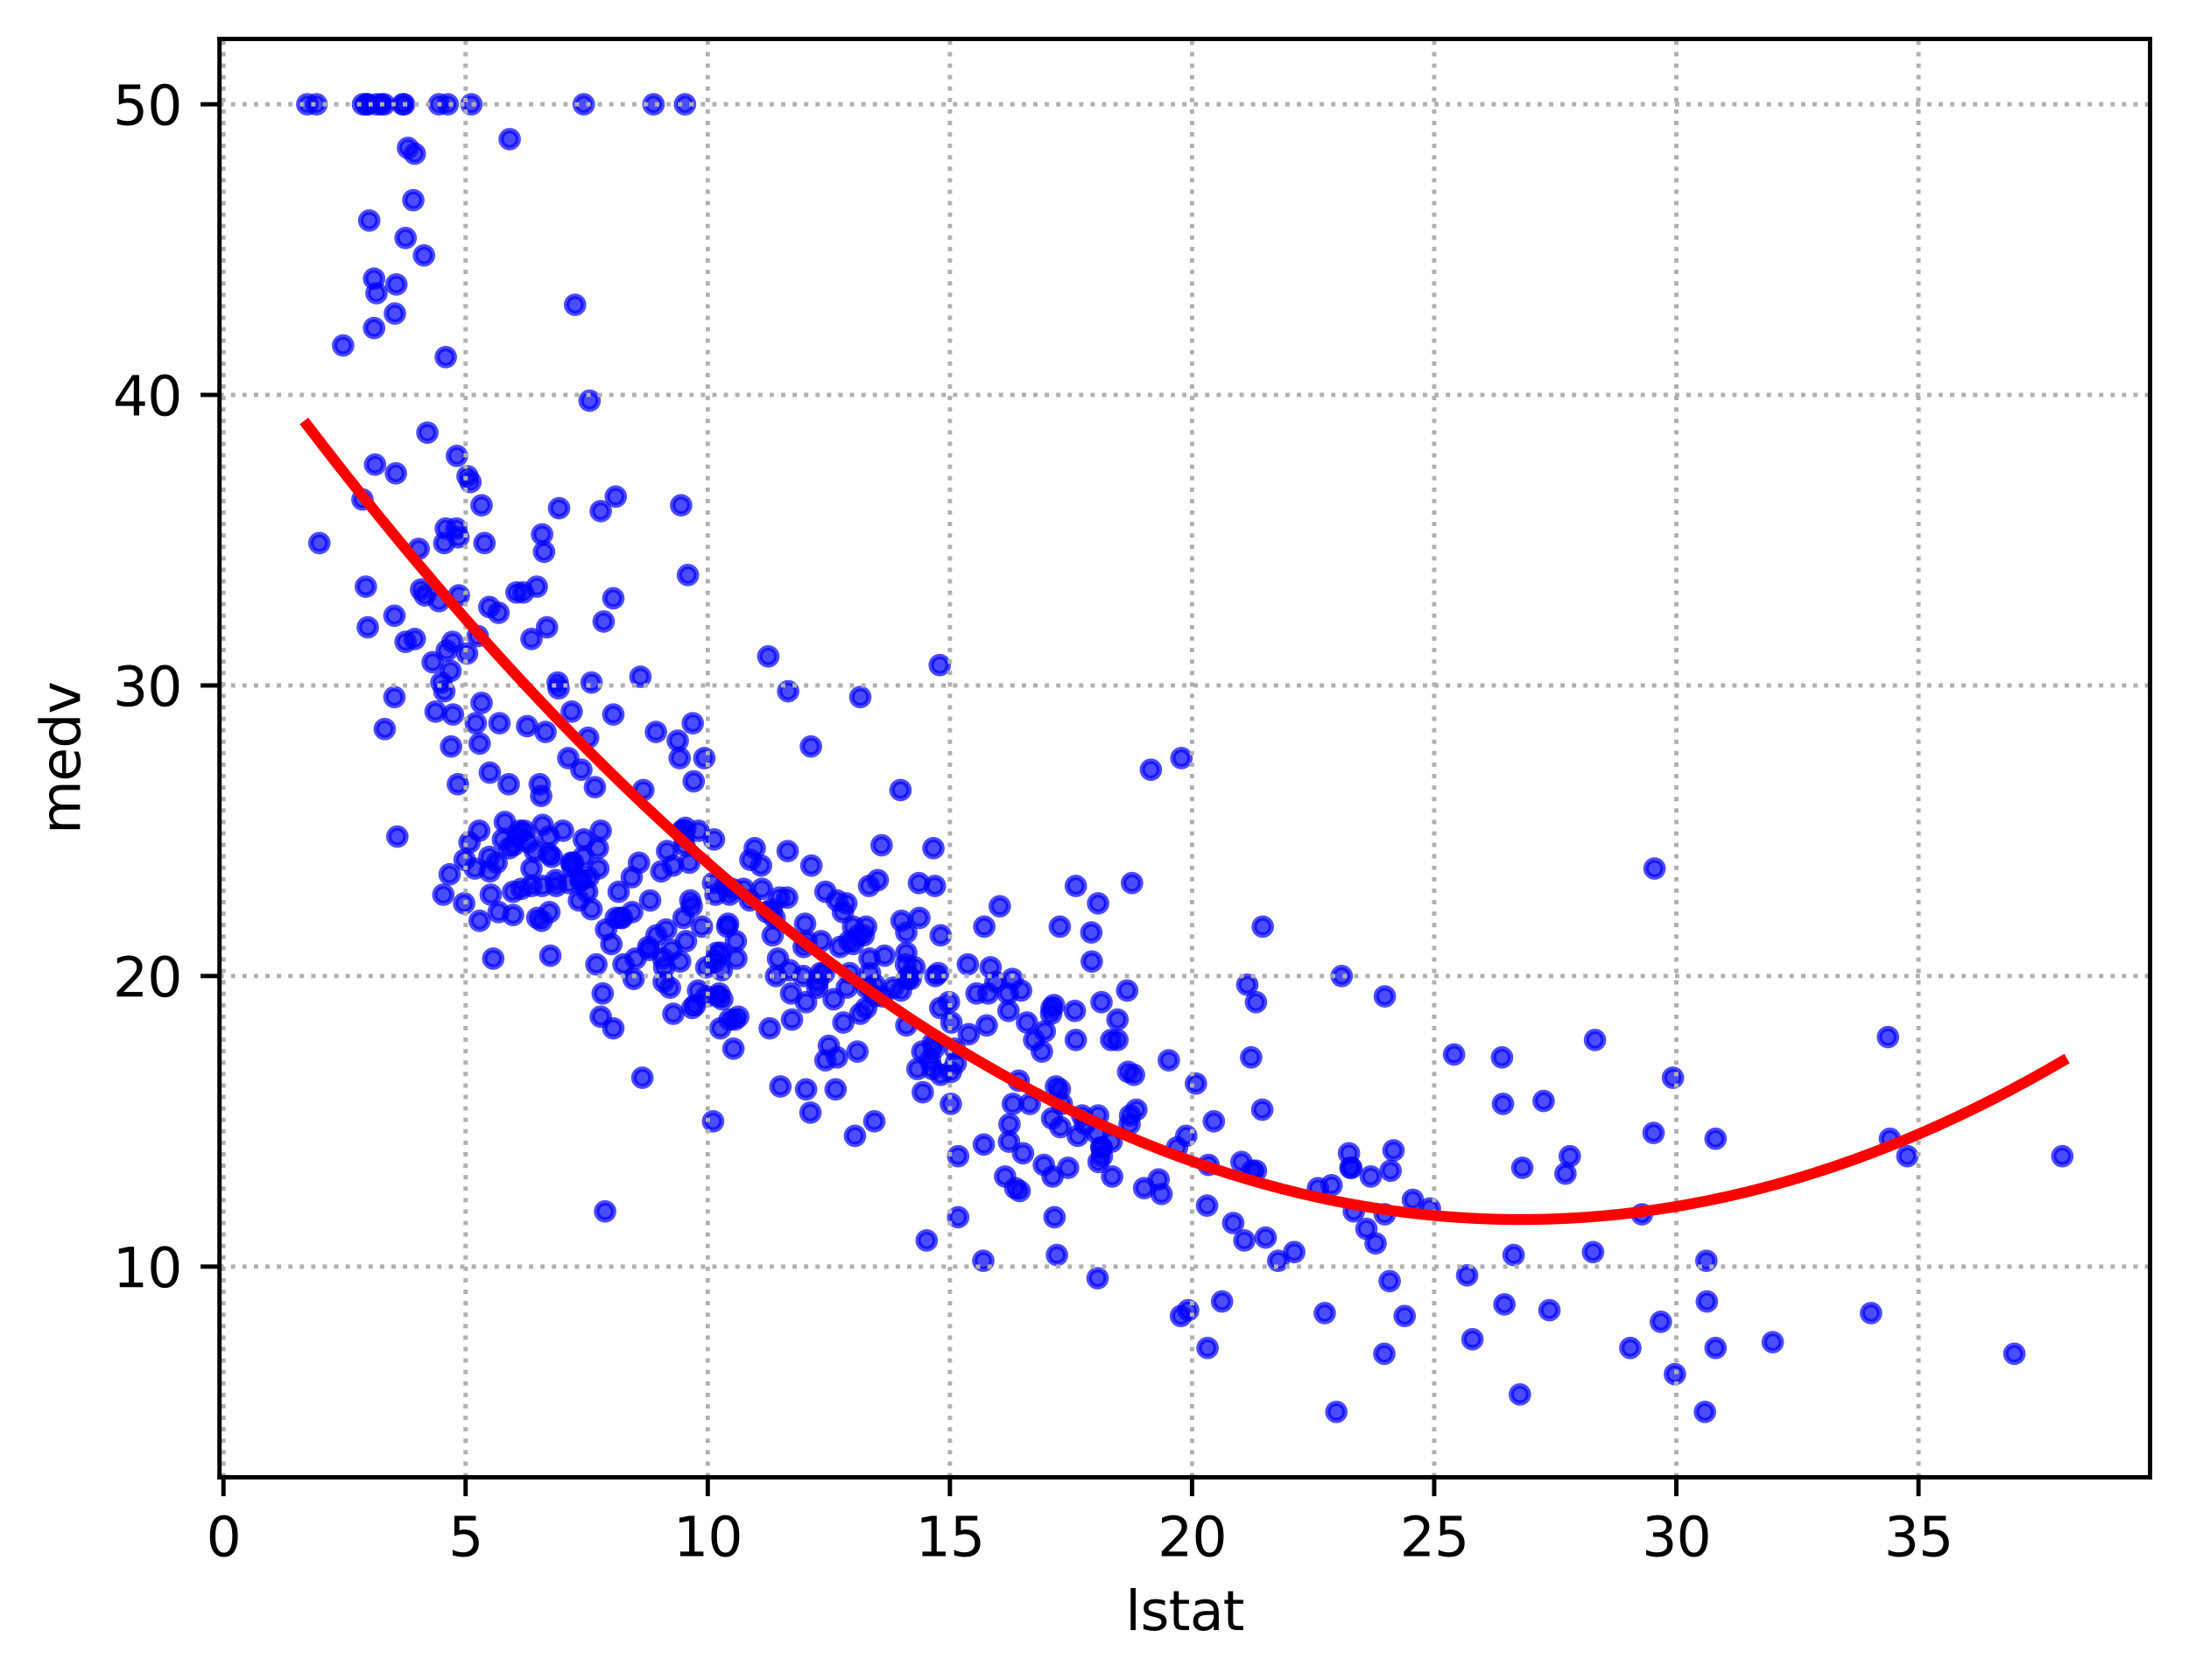 <?xml version="1.0" encoding="utf-8" standalone="no"?>
<!DOCTYPE svg PUBLIC "-//W3C//DTD SVG 1.1//EN"
  "http://www.w3.org/Graphics/SVG/1.1/DTD/svg11.dtd">
<svg xmlns:xlink="http://www.w3.org/1999/xlink" width="404.923pt" height="310.868pt" viewBox="0 0 404.923 310.868" xmlns="http://www.w3.org/2000/svg" version="1.1">
 <defs>
  <style type="text/css">*{stroke-linejoin: round; stroke-linecap: butt}</style>
 </defs>
 <g id="figure_1">
  <g id="patch_1">
   <path d="M 0 310.868 
L 404.923 310.868 
L 404.923 0 
L 0 0 
z
" style="fill: #ffffff"/>
  </g>
  <g id="axes_1">
   <g id="patch_2">
    <path d="M 40.603 273.312 
L 397.723 273.312 
L 397.723 7.2 
L 40.603 7.2 
z
" style="fill: #ffffff"/>
   </g>
   <g id="PathCollection_1">
    <defs>
     <path id="m9ced197b2d" d="M 0 1.581 
C 0.419 1.581 0.822 1.415 1.118 1.118 
C 1.415 0.822 1.581 0.419 1.581 0 
C 1.581 -0.419 1.415 -0.822 1.118 -1.118 
C 0.822 -1.415 0.419 -1.581 0 -1.581 
C -0.419 -1.581 -0.822 -1.415 -1.118 -1.118 
C -1.415 -0.822 -1.581 -0.419 -1.581 0 
C -1.581 0.419 -1.415 0.822 -1.118 1.118 
C -0.822 1.415 -0.419 1.581 0 1.581 
z
" style="stroke: #0000ff; stroke-opacity: 0.7"/>
    </defs>
    <g clip-path="url(#p91eae149b4)">
     <use xlink:href="#m9ced197b2d" x="85.951" y="159.072" style="fill: #0000ff; fill-opacity: 0.7; stroke: #0000ff; stroke-opacity: 0.7"/>
     <use xlink:href="#m9ced197b2d" x="123.218" y="171.974" style="fill: #0000ff; fill-opacity: 0.7; stroke: #0000ff; stroke-opacity: 0.7"/>
     <use xlink:href="#m9ced197b2d" x="77.44" y="101.549" style="fill: #0000ff; fill-opacity: 0.7; stroke: #0000ff; stroke-opacity: 0.7"/>
     <use xlink:href="#m9ced197b2d" x="67.676" y="108.538" style="fill: #0000ff; fill-opacity: 0.7; stroke: #0000ff; stroke-opacity: 0.7"/>
     <use xlink:href="#m9ced197b2d" x="89.086" y="93.485" style="fill: #0000ff; fill-opacity: 0.7; stroke: #0000ff; stroke-opacity: 0.7"/>
     <use xlink:href="#m9ced197b2d" x="88.011" y="133.805" style="fill: #0000ff; fill-opacity: 0.7; stroke: #0000ff; stroke-opacity: 0.7"/>
     <use xlink:href="#m9ced197b2d" x="152.691" y="164.986" style="fill: #0000ff; fill-opacity: 0.7; stroke: #0000ff; stroke-opacity: 0.7"/>
     <use xlink:href="#m9ced197b2d" x="212.892" y="142.406" style="fill: #0000ff; fill-opacity: 0.7; stroke: #0000ff; stroke-opacity: 0.7"/>
     <use xlink:href="#m9ced197b2d" x="309.464" y="199.392" style="fill: #0000ff; fill-opacity: 0.7; stroke: #0000ff; stroke-opacity: 0.7"/>
     <use xlink:href="#m9ced197b2d" x="194.527" y="186.49" style="fill: #0000ff; fill-opacity: 0.7; stroke: #0000ff; stroke-opacity: 0.7"/>
     <use xlink:href="#m9ced197b2d" x="224.538" y="207.456" style="fill: #0000ff; fill-opacity: 0.7; stroke: #0000ff; stroke-opacity: 0.7"/>
     <use xlink:href="#m9ced197b2d" x="160.216" y="186.49" style="fill: #0000ff; fill-opacity: 0.7; stroke: #0000ff; stroke-opacity: 0.7"/>
     <use xlink:href="#m9ced197b2d" x="182.075" y="171.437" style="fill: #0000ff; fill-opacity: 0.7; stroke: #0000ff; stroke-opacity: 0.7"/>
     <use xlink:href="#m9ced197b2d" x="115.335" y="178.426" style="fill: #0000ff; fill-opacity: 0.7; stroke: #0000ff; stroke-opacity: 0.7"/>
     <use xlink:href="#m9ced197b2d" x="133.252" y="190.253" style="fill: #0000ff; fill-opacity: 0.7; stroke: #0000ff; stroke-opacity: 0.7"/>
     <use xlink:href="#m9ced197b2d" x="117.216" y="181.114" style="fill: #0000ff; fill-opacity: 0.7; stroke: #0000ff; stroke-opacity: 0.7"/>
     <use xlink:href="#m9ced197b2d" x="100.284" y="163.91" style="fill: #0000ff; fill-opacity: 0.7; stroke: #0000ff; stroke-opacity: 0.7"/>
     <use xlink:href="#m9ced197b2d" x="172.758" y="194.016" style="fill: #0000ff; fill-opacity: 0.7; stroke: #0000ff; stroke-opacity: 0.7"/>
     <use xlink:href="#m9ced197b2d" x="146.062" y="179.501" style="fill: #0000ff; fill-opacity: 0.7; stroke: #0000ff; stroke-opacity: 0.7"/>
     <use xlink:href="#m9ced197b2d" x="142.389" y="190.253" style="fill: #0000ff; fill-opacity: 0.7; stroke: #0000ff; stroke-opacity: 0.7"/>
     <use xlink:href="#m9ced197b2d" x="229.645" y="214.982" style="fill: #0000ff; fill-opacity: 0.7; stroke: #0000ff; stroke-opacity: 0.7"/>
     <use xlink:href="#m9ced197b2d" x="165.233" y="182.726" style="fill: #0000ff; fill-opacity: 0.7; stroke: #0000ff; stroke-opacity: 0.7"/>
     <use xlink:href="#m9ced197b2d" x="209.04" y="206.381" style="fill: #0000ff; fill-opacity: 0.7; stroke: #0000ff; stroke-opacity: 0.7"/>
     <use xlink:href="#m9ced197b2d" x="219.432" y="210.144" style="fill: #0000ff; fill-opacity: 0.7; stroke: #0000ff; stroke-opacity: 0.7"/>
     <use xlink:href="#m9ced197b2d" x="187.361" y="204.23" style="fill: #0000ff; fill-opacity: 0.7; stroke: #0000ff; stroke-opacity: 0.7"/>
     <use xlink:href="#m9ced197b2d" x="189.242" y="213.37" style="fill: #0000ff; fill-opacity: 0.7; stroke: #0000ff; stroke-opacity: 0.7"/>
     <use xlink:href="#m9ced197b2d" x="174.012" y="198.854" style="fill: #0000ff; fill-opacity: 0.7; stroke: #0000ff; stroke-opacity: 0.7"/>
     <use xlink:href="#m9ced197b2d" x="196.14" y="208.531" style="fill: #0000ff; fill-opacity: 0.7; stroke: #0000ff; stroke-opacity: 0.7"/>
     <use xlink:href="#m9ced197b2d" x="156.006" y="189.178" style="fill: #0000ff; fill-opacity: 0.7; stroke: #0000ff; stroke-opacity: 0.7"/>
     <use xlink:href="#m9ced197b2d" x="148.66" y="175.2" style="fill: #0000ff; fill-opacity: 0.7; stroke: #0000ff; stroke-opacity: 0.7"/>
     <use xlink:href="#m9ced197b2d" x="243.799" y="219.821" style="fill: #0000ff; fill-opacity: 0.7; stroke: #0000ff; stroke-opacity: 0.7"/>
     <use xlink:href="#m9ced197b2d" x="158.156" y="210.144" style="fill: #0000ff; fill-opacity: 0.7; stroke: #0000ff; stroke-opacity: 0.7"/>
     <use xlink:href="#m9ced197b2d" x="289.577" y="217.133" style="fill: #0000ff; fill-opacity: 0.7; stroke: #0000ff; stroke-opacity: 0.7"/>
     <use xlink:href="#m9ced197b2d" x="205.725" y="217.67" style="fill: #0000ff; fill-opacity: 0.7; stroke: #0000ff; stroke-opacity: 0.7"/>
     <use xlink:href="#m9ced197b2d" x="223.553" y="215.52" style="fill: #0000ff; fill-opacity: 0.7; stroke: #0000ff; stroke-opacity: 0.7"/>
     <use xlink:href="#m9ced197b2d" x="128.056" y="186.49" style="fill: #0000ff; fill-opacity: 0.7; stroke: #0000ff; stroke-opacity: 0.7"/>
     <use xlink:href="#m9ced197b2d" x="143.554" y="180.576" style="fill: #0000ff; fill-opacity: 0.7; stroke: #0000ff; stroke-opacity: 0.7"/>
     <use xlink:href="#m9ced197b2d" x="119.903" y="175.2" style="fill: #0000ff; fill-opacity: 0.7; stroke: #0000ff; stroke-opacity: 0.7"/>
     <use xlink:href="#m9ced197b2d" x="132.087" y="155.309" style="fill: #0000ff; fill-opacity: 0.7; stroke: #0000ff; stroke-opacity: 0.7"/>
     <use xlink:href="#m9ced197b2d" x="80.038" y="122.515" style="fill: #0000ff; fill-opacity: 0.7; stroke: #0000ff; stroke-opacity: 0.7"/>
     <use xlink:href="#m9ced197b2d" x="59.075" y="100.474" style="fill: #0000ff; fill-opacity: 0.7; stroke: #0000ff; stroke-opacity: 0.7"/>
     <use xlink:href="#m9ced197b2d" x="84.697" y="145.094" style="fill: #0000ff; fill-opacity: 0.7; stroke: #0000ff; stroke-opacity: 0.7"/>
     <use xlink:href="#m9ced197b2d" x="93.386" y="152.083" style="fill: #0000ff; fill-opacity: 0.7; stroke: #0000ff; stroke-opacity: 0.7"/>
     <use xlink:href="#m9ced197b2d" x="107.989" y="155.309" style="fill: #0000ff; fill-opacity: 0.7; stroke: #0000ff; stroke-opacity: 0.7"/>
     <use xlink:href="#m9ced197b2d" x="126.891" y="174.125" style="fill: #0000ff; fill-opacity: 0.7; stroke: #0000ff; stroke-opacity: 0.7"/>
     <use xlink:href="#m9ced197b2d" x="132.804" y="184.339" style="fill: #0000ff; fill-opacity: 0.7; stroke: #0000ff; stroke-opacity: 0.7"/>
     <use xlink:href="#m9ced197b2d" x="168.1" y="180.576" style="fill: #0000ff; fill-opacity: 0.7; stroke: #0000ff; stroke-opacity: 0.7"/>
     <use xlink:href="#m9ced197b2d" x="209.757" y="198.854" style="fill: #0000ff; fill-opacity: 0.7; stroke: #0000ff; stroke-opacity: 0.7"/>
     <use xlink:href="#m9ced197b2d" x="317.348" y="210.682" style="fill: #0000ff; fill-opacity: 0.7; stroke: #0000ff; stroke-opacity: 0.7"/>
     <use xlink:href="#m9ced197b2d" x="186.465" y="183.802" style="fill: #0000ff; fill-opacity: 0.7; stroke: #0000ff; stroke-opacity: 0.7"/>
     <use xlink:href="#m9ced197b2d" x="161.829" y="182.189" style="fill: #0000ff; fill-opacity: 0.7; stroke: #0000ff; stroke-opacity: 0.7"/>
     <use xlink:href="#m9ced197b2d" x="125.816" y="177.888" style="fill: #0000ff; fill-opacity: 0.7; stroke: #0000ff; stroke-opacity: 0.7"/>
     <use xlink:href="#m9ced197b2d" x="88.638" y="153.696" style="fill: #0000ff; fill-opacity: 0.7; stroke: #0000ff; stroke-opacity: 0.7"/>
     <use xlink:href="#m9ced197b2d" x="116.858" y="162.298" style="fill: #0000ff; fill-opacity: 0.7; stroke: #0000ff; stroke-opacity: 0.7"/>
     <use xlink:href="#m9ced197b2d" x="173.923" y="186.49" style="fill: #0000ff; fill-opacity: 0.7; stroke: #0000ff; stroke-opacity: 0.7"/>
     <use xlink:href="#m9ced197b2d" x="84.428" y="97.786" style="fill: #0000ff; fill-opacity: 0.7; stroke: #0000ff; stroke-opacity: 0.7"/>
     <use xlink:href="#m9ced197b2d" x="93.028" y="155.309" style="fill: #0000ff; fill-opacity: 0.7; stroke: #0000ff; stroke-opacity: 0.7"/>
     <use xlink:href="#m9ced197b2d" x="76.724" y="118.214" style="fill: #0000ff; fill-opacity: 0.7; stroke: #0000ff; stroke-opacity: 0.7"/>
     <use xlink:href="#m9ced197b2d" x="102.793" y="162.835" style="fill: #0000ff; fill-opacity: 0.7; stroke: #0000ff; stroke-opacity: 0.7"/>
     <use xlink:href="#m9ced197b2d" x="123.935" y="182.726" style="fill: #0000ff; fill-opacity: 0.7; stroke: #0000ff; stroke-opacity: 0.7"/>
     <use xlink:href="#m9ced197b2d" x="159.141" y="187.565" style="fill: #0000ff; fill-opacity: 0.7; stroke: #0000ff; stroke-opacity: 0.7"/>
     <use xlink:href="#m9ced197b2d" x="170.698" y="202.08" style="fill: #0000ff; fill-opacity: 0.7; stroke: #0000ff; stroke-opacity: 0.7"/>
     <use xlink:href="#m9ced197b2d" x="101.628" y="168.749" style="fill: #0000ff; fill-opacity: 0.7; stroke: #0000ff; stroke-opacity: 0.7"/>
     <use xlink:href="#m9ced197b2d" x="126.443" y="153.696" style="fill: #0000ff; fill-opacity: 0.7; stroke: #0000ff; stroke-opacity: 0.7"/>
     <use xlink:href="#m9ced197b2d" x="113.453" y="110.688" style="fill: #0000ff; fill-opacity: 0.7; stroke: #0000ff; stroke-opacity: 0.7"/>
     <use xlink:href="#m9ced197b2d" x="83.174" y="161.76" style="fill: #0000ff; fill-opacity: 0.7; stroke: #0000ff; stroke-opacity: 0.7"/>
     <use xlink:href="#m9ced197b2d" x="133.072" y="183.802" style="fill: #0000ff; fill-opacity: 0.7; stroke: #0000ff; stroke-opacity: 0.7"/>
     <use xlink:href="#m9ced197b2d" x="113.901" y="169.824" style="fill: #0000ff; fill-opacity: 0.7; stroke: #0000ff; stroke-opacity: 0.7"/>
     <use xlink:href="#m9ced197b2d" x="158.604" y="194.554" style="fill: #0000ff; fill-opacity: 0.7; stroke: #0000ff; stroke-opacity: 0.7"/>
     <use xlink:href="#m9ced197b2d" x="120.083" y="175.738" style="fill: #0000ff; fill-opacity: 0.7; stroke: #0000ff; stroke-opacity: 0.7"/>
     <use xlink:href="#m9ced197b2d" x="101.539" y="157.997" style="fill: #0000ff; fill-opacity: 0.7; stroke: #0000ff; stroke-opacity: 0.7"/>
     <use xlink:href="#m9ced197b2d" x="129.847" y="171.437" style="fill: #0000ff; fill-opacity: 0.7; stroke: #0000ff; stroke-opacity: 0.7"/>
     <use xlink:href="#m9ced197b2d" x="90.788" y="165.523" style="fill: #0000ff; fill-opacity: 0.7; stroke: #0000ff; stroke-opacity: 0.7"/>
     <use xlink:href="#m9ced197b2d" x="108.884" y="162.298" style="fill: #0000ff; fill-opacity: 0.7; stroke: #0000ff; stroke-opacity: 0.7"/>
     <use xlink:href="#m9ced197b2d" x="102.076" y="158.534" style="fill: #0000ff; fill-opacity: 0.7; stroke: #0000ff; stroke-opacity: 0.7"/>
     <use xlink:href="#m9ced197b2d" x="121.426" y="173.05" style="fill: #0000ff; fill-opacity: 0.7; stroke: #0000ff; stroke-opacity: 0.7"/>
     <use xlink:href="#m9ced197b2d" x="148.57" y="180.576" style="fill: #0000ff; fill-opacity: 0.7; stroke: #0000ff; stroke-opacity: 0.7"/>
     <use xlink:href="#m9ced197b2d" x="133.341" y="176.275" style="fill: #0000ff; fill-opacity: 0.7; stroke: #0000ff; stroke-opacity: 0.7"/>
     <use xlink:href="#m9ced197b2d" x="151.885" y="174.125" style="fill: #0000ff; fill-opacity: 0.7; stroke: #0000ff; stroke-opacity: 0.7"/>
     <use xlink:href="#m9ced197b2d" x="122.86" y="178.963" style="fill: #0000ff; fill-opacity: 0.7; stroke: #0000ff; stroke-opacity: 0.7"/>
     <use xlink:href="#m9ced197b2d" x="88.728" y="137.568" style="fill: #0000ff; fill-opacity: 0.7; stroke: #0000ff; stroke-opacity: 0.7"/>
     <use xlink:href="#m9ced197b2d" x="106.018" y="159.61" style="fill: #0000ff; fill-opacity: 0.7; stroke: #0000ff; stroke-opacity: 0.7"/>
     <use xlink:href="#m9ced197b2d" x="101.539" y="154.771" style="fill: #0000ff; fill-opacity: 0.7; stroke: #0000ff; stroke-opacity: 0.7"/>
     <use xlink:href="#m9ced197b2d" x="108.616" y="164.986" style="fill: #0000ff; fill-opacity: 0.7; stroke: #0000ff; stroke-opacity: 0.7"/>
     <use xlink:href="#m9ced197b2d" x="127.518" y="159.61" style="fill: #0000ff; fill-opacity: 0.7; stroke: #0000ff; stroke-opacity: 0.7"/>
     <use xlink:href="#m9ced197b2d" x="99.836" y="145.094" style="fill: #0000ff; fill-opacity: 0.7; stroke: #0000ff; stroke-opacity: 0.7"/>
     <use xlink:href="#m9ced197b2d" x="156.543" y="167.136" style="fill: #0000ff; fill-opacity: 0.7; stroke: #0000ff; stroke-opacity: 0.7"/>
     <use xlink:href="#m9ced197b2d" x="116.947" y="168.749" style="fill: #0000ff; fill-opacity: 0.7; stroke: #0000ff; stroke-opacity: 0.7"/>
     <use xlink:href="#m9ced197b2d" x="90.609" y="161.222" style="fill: #0000ff; fill-opacity: 0.7; stroke: #0000ff; stroke-opacity: 0.7"/>
     <use xlink:href="#m9ced197b2d" x="92.401" y="133.805" style="fill: #0000ff; fill-opacity: 0.7; stroke: #0000ff; stroke-opacity: 0.7"/>
     <use xlink:href="#m9ced197b2d" x="120.262" y="166.598" style="fill: #0000ff; fill-opacity: 0.7; stroke: #0000ff; stroke-opacity: 0.7"/>
     <use xlink:href="#m9ced197b2d" x="114.797" y="169.824" style="fill: #0000ff; fill-opacity: 0.7; stroke: #0000ff; stroke-opacity: 0.7"/>
     <use xlink:href="#m9ced197b2d" x="114.439" y="164.986" style="fill: #0000ff; fill-opacity: 0.7; stroke: #0000ff; stroke-opacity: 0.7"/>
     <use xlink:href="#m9ced197b2d" x="96.97" y="153.696" style="fill: #0000ff; fill-opacity: 0.7; stroke: #0000ff; stroke-opacity: 0.7"/>
     <use xlink:href="#m9ced197b2d" x="136.208" y="177.35" style="fill: #0000ff; fill-opacity: 0.7; stroke: #0000ff; stroke-opacity: 0.7"/>
     <use xlink:href="#m9ced197b2d" x="100.911" y="135.418" style="fill: #0000ff; fill-opacity: 0.7; stroke: #0000ff; stroke-opacity: 0.7"/>
     <use xlink:href="#m9ced197b2d" x="142.927" y="173.05" style="fill: #0000ff; fill-opacity: 0.7; stroke: #0000ff; stroke-opacity: 0.7"/>
     <use xlink:href="#m9ced197b2d" x="79.053" y="80.045" style="fill: #0000ff; fill-opacity: 0.7; stroke: #0000ff; stroke-opacity: 0.7"/>
     <use xlink:href="#m9ced197b2d" x="73.319" y="52.627" style="fill: #0000ff; fill-opacity: 0.7; stroke: #0000ff; stroke-opacity: 0.7"/>
     <use xlink:href="#m9ced197b2d" x="96.791" y="109.613" style="fill: #0000ff; fill-opacity: 0.7; stroke: #0000ff; stroke-opacity: 0.7"/>
     <use xlink:href="#m9ced197b2d" x="125.726" y="140.256" style="fill: #0000ff; fill-opacity: 0.7; stroke: #0000ff; stroke-opacity: 0.7"/>
     <use xlink:href="#m9ced197b2d" x="110.049" y="145.632" style="fill: #0000ff; fill-opacity: 0.7; stroke: #0000ff; stroke-opacity: 0.7"/>
     <use xlink:href="#m9ced197b2d" x="136.566" y="188.102" style="fill: #0000ff; fill-opacity: 0.7; stroke: #0000ff; stroke-opacity: 0.7"/>
     <use xlink:href="#m9ced197b2d" x="161.739" y="184.339" style="fill: #0000ff; fill-opacity: 0.7; stroke: #0000ff; stroke-opacity: 0.7"/>
     <use xlink:href="#m9ced197b2d" x="151.796" y="180.038" style="fill: #0000ff; fill-opacity: 0.7; stroke: #0000ff; stroke-opacity: 0.7"/>
     <use xlink:href="#m9ced197b2d" x="188.884" y="183.264" style="fill: #0000ff; fill-opacity: 0.7; stroke: #0000ff; stroke-opacity: 0.7"/>
     <use xlink:href="#m9ced197b2d" x="208.503" y="183.264" style="fill: #0000ff; fill-opacity: 0.7; stroke: #0000ff; stroke-opacity: 0.7"/>
     <use xlink:href="#m9ced197b2d" x="167.562" y="178.426" style="fill: #0000ff; fill-opacity: 0.7; stroke: #0000ff; stroke-opacity: 0.7"/>
     <use xlink:href="#m9ced197b2d" x="151.258" y="181.651" style="fill: #0000ff; fill-opacity: 0.7; stroke: #0000ff; stroke-opacity: 0.7"/>
     <use xlink:href="#m9ced197b2d" x="180.642" y="183.802" style="fill: #0000ff; fill-opacity: 0.7; stroke: #0000ff; stroke-opacity: 0.7"/>
     <use xlink:href="#m9ced197b2d" x="157.798" y="171.437" style="fill: #0000ff; fill-opacity: 0.7; stroke: #0000ff; stroke-opacity: 0.7"/>
     <use xlink:href="#m9ced197b2d" x="132.356" y="165.523" style="fill: #0000ff; fill-opacity: 0.7; stroke: #0000ff; stroke-opacity: 0.7"/>
     <use xlink:href="#m9ced197b2d" x="186.554" y="187.027" style="fill: #0000ff; fill-opacity: 0.7; stroke: #0000ff; stroke-opacity: 0.7"/>
     <use xlink:href="#m9ced197b2d" x="194.438" y="187.565" style="fill: #0000ff; fill-opacity: 0.7; stroke: #0000ff; stroke-opacity: 0.7"/>
     <use xlink:href="#m9ced197b2d" x="134.954" y="188.64" style="fill: #0000ff; fill-opacity: 0.7; stroke: #0000ff; stroke-opacity: 0.7"/>
     <use xlink:href="#m9ced197b2d" x="182.523" y="189.715" style="fill: #0000ff; fill-opacity: 0.7; stroke: #0000ff; stroke-opacity: 0.7"/>
     <use xlink:href="#m9ced197b2d" x="149.198" y="174.125" style="fill: #0000ff; fill-opacity: 0.7; stroke: #0000ff; stroke-opacity: 0.7"/>
     <use xlink:href="#m9ced197b2d" x="133.61" y="184.877" style="fill: #0000ff; fill-opacity: 0.7; stroke: #0000ff; stroke-opacity: 0.7"/>
     <use xlink:href="#m9ced197b2d" x="179.029" y="178.426" style="fill: #0000ff; fill-opacity: 0.7; stroke: #0000ff; stroke-opacity: 0.7"/>
     <use xlink:href="#m9ced197b2d" x="163.262" y="184.339" style="fill: #0000ff; fill-opacity: 0.7; stroke: #0000ff; stroke-opacity: 0.7"/>
     <use xlink:href="#m9ced197b2d" x="170.071" y="169.824" style="fill: #0000ff; fill-opacity: 0.7; stroke: #0000ff; stroke-opacity: 0.7"/>
     <use xlink:href="#m9ced197b2d" x="169.175" y="178.963" style="fill: #0000ff; fill-opacity: 0.7; stroke: #0000ff; stroke-opacity: 0.7"/>
     <use xlink:href="#m9ced197b2d" x="201.963" y="177.888" style="fill: #0000ff; fill-opacity: 0.7; stroke: #0000ff; stroke-opacity: 0.7"/>
     <use xlink:href="#m9ced197b2d" x="268.972" y="195.091" style="fill: #0000ff; fill-opacity: 0.7; stroke: #0000ff; stroke-opacity: 0.7"/>
     <use xlink:href="#m9ced197b2d" x="198.827" y="187.027" style="fill: #0000ff; fill-opacity: 0.7; stroke: #0000ff; stroke-opacity: 0.7"/>
     <use xlink:href="#m9ced197b2d" x="174.012" y="173.05" style="fill: #0000ff; fill-opacity: 0.7; stroke: #0000ff; stroke-opacity: 0.7"/>
     <use xlink:href="#m9ced197b2d" x="285.545" y="203.693" style="fill: #0000ff; fill-opacity: 0.7; stroke: #0000ff; stroke-opacity: 0.7"/>
     <use xlink:href="#m9ced197b2d" x="195.334" y="201.005" style="fill: #0000ff; fill-opacity: 0.7; stroke: #0000ff; stroke-opacity: 0.7"/>
     <use xlink:href="#m9ced197b2d" x="179.208" y="191.328" style="fill: #0000ff; fill-opacity: 0.7; stroke: #0000ff; stroke-opacity: 0.7"/>
     <use xlink:href="#m9ced197b2d" x="205.636" y="211.219" style="fill: #0000ff; fill-opacity: 0.7; stroke: #0000ff; stroke-opacity: 0.7"/>
     <use xlink:href="#m9ced197b2d" x="154.214" y="184.877" style="fill: #0000ff; fill-opacity: 0.7; stroke: #0000ff; stroke-opacity: 0.7"/>
     <use xlink:href="#m9ced197b2d" x="151.168" y="182.726" style="fill: #0000ff; fill-opacity: 0.7; stroke: #0000ff; stroke-opacity: 0.7"/>
     <use xlink:href="#m9ced197b2d" x="140.956" y="164.448" style="fill: #0000ff; fill-opacity: 0.7; stroke: #0000ff; stroke-opacity: 0.7"/>
     <use xlink:href="#m9ced197b2d" x="175.983" y="189.178" style="fill: #0000ff; fill-opacity: 0.7; stroke: #0000ff; stroke-opacity: 0.7"/>
     <use xlink:href="#m9ced197b2d" x="196.409" y="204.23" style="fill: #0000ff; fill-opacity: 0.7; stroke: #0000ff; stroke-opacity: 0.7"/>
     <use xlink:href="#m9ced197b2d" x="193.273" y="190.79" style="fill: #0000ff; fill-opacity: 0.7; stroke: #0000ff; stroke-opacity: 0.7"/>
     <use xlink:href="#m9ced197b2d" x="192.736" y="194.554" style="fill: #0000ff; fill-opacity: 0.7; stroke: #0000ff; stroke-opacity: 0.7"/>
     <use xlink:href="#m9ced197b2d" x="172.042" y="196.166" style="fill: #0000ff; fill-opacity: 0.7; stroke: #0000ff; stroke-opacity: 0.7"/>
     <use xlink:href="#m9ced197b2d" x="232.332" y="216.595" style="fill: #0000ff; fill-opacity: 0.7; stroke: #0000ff; stroke-opacity: 0.7"/>
     <use xlink:href="#m9ced197b2d" x="206.711" y="192.403" style="fill: #0000ff; fill-opacity: 0.7; stroke: #0000ff; stroke-opacity: 0.7"/>
     <use xlink:href="#m9ced197b2d" x="257.774" y="212.832" style="fill: #0000ff; fill-opacity: 0.7; stroke: #0000ff; stroke-opacity: 0.7"/>
     <use xlink:href="#m9ced197b2d" x="349.598" y="210.682" style="fill: #0000ff; fill-opacity: 0.7; stroke: #0000ff; stroke-opacity: 0.7"/>
     <use xlink:href="#m9ced197b2d" x="281.604" y="216.058" style="fill: #0000ff; fill-opacity: 0.7; stroke: #0000ff; stroke-opacity: 0.7"/>
     <use xlink:href="#m9ced197b2d" x="278.02" y="204.23" style="fill: #0000ff; fill-opacity: 0.7; stroke: #0000ff; stroke-opacity: 0.7"/>
     <use xlink:href="#m9ced197b2d" x="303.731" y="224.659" style="fill: #0000ff; fill-opacity: 0.7; stroke: #0000ff; stroke-opacity: 0.7"/>
     <use xlink:href="#m9ced197b2d" x="290.383" y="213.907" style="fill: #0000ff; fill-opacity: 0.7; stroke: #0000ff; stroke-opacity: 0.7"/>
     <use xlink:href="#m9ced197b2d" x="190.496" y="204.23" style="fill: #0000ff; fill-opacity: 0.7; stroke: #0000ff; stroke-opacity: 0.7"/>
     <use xlink:href="#m9ced197b2d" x="305.881" y="209.606" style="fill: #0000ff; fill-opacity: 0.7; stroke: #0000ff; stroke-opacity: 0.7"/>
     <use xlink:href="#m9ced197b2d" x="295.041" y="192.403" style="fill: #0000ff; fill-opacity: 0.7; stroke: #0000ff; stroke-opacity: 0.7"/>
     <use xlink:href="#m9ced197b2d" x="233.497" y="205.306" style="fill: #0000ff; fill-opacity: 0.7; stroke: #0000ff; stroke-opacity: 0.7"/>
     <use xlink:href="#m9ced197b2d" x="167.652" y="172.512" style="fill: #0000ff; fill-opacity: 0.7; stroke: #0000ff; stroke-opacity: 0.7"/>
     <use xlink:href="#m9ced197b2d" x="160.306" y="182.726" style="fill: #0000ff; fill-opacity: 0.7; stroke: #0000ff; stroke-opacity: 0.7"/>
     <use xlink:href="#m9ced197b2d" x="149.914" y="205.843" style="fill: #0000ff; fill-opacity: 0.7; stroke: #0000ff; stroke-opacity: 0.7"/>
     <use xlink:href="#m9ced197b2d" x="182.792" y="183.802" style="fill: #0000ff; fill-opacity: 0.7; stroke: #0000ff; stroke-opacity: 0.7"/>
     <use xlink:href="#m9ced197b2d" x="176.79" y="196.704" style="fill: #0000ff; fill-opacity: 0.7; stroke: #0000ff; stroke-opacity: 0.7"/>
     <use xlink:href="#m9ced197b2d" x="175.894" y="204.23" style="fill: #0000ff; fill-opacity: 0.7; stroke: #0000ff; stroke-opacity: 0.7"/>
     <use xlink:href="#m9ced197b2d" x="185.927" y="217.67" style="fill: #0000ff; fill-opacity: 0.7; stroke: #0000ff; stroke-opacity: 0.7"/>
     <use xlink:href="#m9ced197b2d" x="82.457" y="66.067" style="fill: #0000ff; fill-opacity: 0.7; stroke: #0000ff; stroke-opacity: 0.7"/>
     <use xlink:href="#m9ced197b2d" x="98.941" y="157.459" style="fill: #0000ff; fill-opacity: 0.7; stroke: #0000ff; stroke-opacity: 0.7"/>
     <use xlink:href="#m9ced197b2d" x="107.541" y="162.835" style="fill: #0000ff; fill-opacity: 0.7; stroke: #0000ff; stroke-opacity: 0.7"/>
     <use xlink:href="#m9ced197b2d" x="90.609" y="142.944" style="fill: #0000ff; fill-opacity: 0.7; stroke: #0000ff; stroke-opacity: 0.7"/>
     <use xlink:href="#m9ced197b2d" x="56.836" y="19.296" style="fill: #0000ff; fill-opacity: 0.7; stroke: #0000ff; stroke-opacity: 0.7"/>
     <use xlink:href="#m9ced197b2d" x="58.538" y="19.296" style="fill: #0000ff; fill-opacity: 0.7; stroke: #0000ff; stroke-opacity: 0.7"/>
     <use xlink:href="#m9ced197b2d" x="71.08" y="19.296" style="fill: #0000ff; fill-opacity: 0.7; stroke: #0000ff; stroke-opacity: 0.7"/>
     <use xlink:href="#m9ced197b2d" x="145.614" y="166.061" style="fill: #0000ff; fill-opacity: 0.7; stroke: #0000ff; stroke-opacity: 0.7"/>
     <use xlink:href="#m9ced197b2d" x="129.22" y="153.696" style="fill: #0000ff; fill-opacity: 0.7; stroke: #0000ff; stroke-opacity: 0.7"/>
     <use xlink:href="#m9ced197b2d" x="74.484" y="19.296" style="fill: #0000ff; fill-opacity: 0.7; stroke: #0000ff; stroke-opacity: 0.7"/>
     <use xlink:href="#m9ced197b2d" x="150.093" y="160.147" style="fill: #0000ff; fill-opacity: 0.7; stroke: #0000ff; stroke-opacity: 0.7"/>
     <use xlink:href="#m9ced197b2d" x="140.777" y="160.147" style="fill: #0000ff; fill-opacity: 0.7; stroke: #0000ff; stroke-opacity: 0.7"/>
     <use xlink:href="#m9ced197b2d" x="142.747" y="168.211" style="fill: #0000ff; fill-opacity: 0.7; stroke: #0000ff; stroke-opacity: 0.7"/>
     <use xlink:href="#m9ced197b2d" x="170.608" y="194.554" style="fill: #0000ff; fill-opacity: 0.7; stroke: #0000ff; stroke-opacity: 0.7"/>
     <use xlink:href="#m9ced197b2d" x="149.108" y="185.414" style="fill: #0000ff; fill-opacity: 0.7; stroke: #0000ff; stroke-opacity: 0.7"/>
     <use xlink:href="#m9ced197b2d" x="172.937" y="163.91" style="fill: #0000ff; fill-opacity: 0.7; stroke: #0000ff; stroke-opacity: 0.7"/>
     <use xlink:href="#m9ced197b2d" x="122.322" y="161.222" style="fill: #0000ff; fill-opacity: 0.7; stroke: #0000ff; stroke-opacity: 0.7"/>
     <use xlink:href="#m9ced197b2d" x="127.697" y="166.598" style="fill: #0000ff; fill-opacity: 0.7; stroke: #0000ff; stroke-opacity: 0.7"/>
     <use xlink:href="#m9ced197b2d" x="89.086" y="130.042" style="fill: #0000ff; fill-opacity: 0.7; stroke: #0000ff; stroke-opacity: 0.7"/>
     <use xlink:href="#m9ced197b2d" x="131.908" y="163.373" style="fill: #0000ff; fill-opacity: 0.7; stroke: #0000ff; stroke-opacity: 0.7"/>
     <use xlink:href="#m9ced197b2d" x="97.686" y="155.846" style="fill: #0000ff; fill-opacity: 0.7; stroke: #0000ff; stroke-opacity: 0.7"/>
     <use xlink:href="#m9ced197b2d" x="103.33" y="127.354" style="fill: #0000ff; fill-opacity: 0.7; stroke: #0000ff; stroke-opacity: 0.7"/>
     <use xlink:href="#m9ced197b2d" x="86.488" y="88.109" style="fill: #0000ff; fill-opacity: 0.7; stroke: #0000ff; stroke-opacity: 0.7"/>
     <use xlink:href="#m9ced197b2d" x="109.064" y="74.131" style="fill: #0000ff; fill-opacity: 0.7; stroke: #0000ff; stroke-opacity: 0.7"/>
     <use xlink:href="#m9ced197b2d" x="125.995" y="93.485" style="fill: #0000ff; fill-opacity: 0.7; stroke: #0000ff; stroke-opacity: 0.7"/>
     <use xlink:href="#m9ced197b2d" x="84.517" y="84.346" style="fill: #0000ff; fill-opacity: 0.7; stroke: #0000ff; stroke-opacity: 0.7"/>
     <use xlink:href="#m9ced197b2d" x="92.222" y="113.376" style="fill: #0000ff; fill-opacity: 0.7; stroke: #0000ff; stroke-opacity: 0.7"/>
     <use xlink:href="#m9ced197b2d" x="166.577" y="146.17" style="fill: #0000ff; fill-opacity: 0.7; stroke: #0000ff; stroke-opacity: 0.7"/>
     <use xlink:href="#m9ced197b2d" x="159.141" y="128.966" style="fill: #0000ff; fill-opacity: 0.7; stroke: #0000ff; stroke-opacity: 0.7"/>
     <use xlink:href="#m9ced197b2d" x="81.203" y="19.296" style="fill: #0000ff; fill-opacity: 0.7; stroke: #0000ff; stroke-opacity: 0.7"/>
     <use xlink:href="#m9ced197b2d" x="101.18" y="116.064" style="fill: #0000ff; fill-opacity: 0.7; stroke: #0000ff; stroke-opacity: 0.7"/>
     <use xlink:href="#m9ced197b2d" x="82.188" y="127.891" style="fill: #0000ff; fill-opacity: 0.7; stroke: #0000ff; stroke-opacity: 0.7"/>
     <use xlink:href="#m9ced197b2d" x="89.624" y="100.474" style="fill: #0000ff; fill-opacity: 0.7; stroke: #0000ff; stroke-opacity: 0.7"/>
     <use xlink:href="#m9ced197b2d" x="87.026" y="89.184" style="fill: #0000ff; fill-opacity: 0.7; stroke: #0000ff; stroke-opacity: 0.7"/>
     <use xlink:href="#m9ced197b2d" x="83.353" y="124.128" style="fill: #0000ff; fill-opacity: 0.7; stroke: #0000ff; stroke-opacity: 0.7"/>
     <use xlink:href="#m9ced197b2d" x="67.048" y="92.41" style="fill: #0000ff; fill-opacity: 0.7; stroke: #0000ff; stroke-opacity: 0.7"/>
     <use xlink:href="#m9ced197b2d" x="86.399" y="120.902" style="fill: #0000ff; fill-opacity: 0.7; stroke: #0000ff; stroke-opacity: 0.7"/>
     <use xlink:href="#m9ced197b2d" x="80.576" y="131.654" style="fill: #0000ff; fill-opacity: 0.7; stroke: #0000ff; stroke-opacity: 0.7"/>
     <use xlink:href="#m9ced197b2d" x="67.944" y="19.296" style="fill: #0000ff; fill-opacity: 0.7; stroke: #0000ff; stroke-opacity: 0.7"/>
     <use xlink:href="#m9ced197b2d" x="77.888" y="109.075" style="fill: #0000ff; fill-opacity: 0.7; stroke: #0000ff; stroke-opacity: 0.7"/>
     <use xlink:href="#m9ced197b2d" x="118.47" y="125.203" style="fill: #0000ff; fill-opacity: 0.7; stroke: #0000ff; stroke-opacity: 0.7"/>
     <use xlink:href="#m9ced197b2d" x="100.643" y="102.086" style="fill: #0000ff; fill-opacity: 0.7; stroke: #0000ff; stroke-opacity: 0.7"/>
     <use xlink:href="#m9ced197b2d" x="82.188" y="100.474" style="fill: #0000ff; fill-opacity: 0.7; stroke: #0000ff; stroke-opacity: 0.7"/>
     <use xlink:href="#m9ced197b2d" x="81.203" y="111.226" style="fill: #0000ff; fill-opacity: 0.7; stroke: #0000ff; stroke-opacity: 0.7"/>
     <use xlink:href="#m9ced197b2d" x="107.899" y="158.534" style="fill: #0000ff; fill-opacity: 0.7; stroke: #0000ff; stroke-opacity: 0.7"/>
     <use xlink:href="#m9ced197b2d" x="69.199" y="60.691" style="fill: #0000ff; fill-opacity: 0.7; stroke: #0000ff; stroke-opacity: 0.7"/>
     <use xlink:href="#m9ced197b2d" x="75.469" y="27.36" style="fill: #0000ff; fill-opacity: 0.7; stroke: #0000ff; stroke-opacity: 0.7"/>
     <use xlink:href="#m9ced197b2d" x="67.138" y="19.296" style="fill: #0000ff; fill-opacity: 0.7; stroke: #0000ff; stroke-opacity: 0.7"/>
     <use xlink:href="#m9ced197b2d" x="138.716" y="166.598" style="fill: #0000ff; fill-opacity: 0.7; stroke: #0000ff; stroke-opacity: 0.7"/>
     <use xlink:href="#m9ced197b2d" x="139.612" y="156.922" style="fill: #0000ff; fill-opacity: 0.7; stroke: #0000ff; stroke-opacity: 0.7"/>
     <use xlink:href="#m9ced197b2d" x="203.127" y="167.136" style="fill: #0000ff; fill-opacity: 0.7; stroke: #0000ff; stroke-opacity: 0.7"/>
     <use xlink:href="#m9ced197b2d" x="172.669" y="156.922" style="fill: #0000ff; fill-opacity: 0.7; stroke: #0000ff; stroke-opacity: 0.7"/>
     <use xlink:href="#m9ced197b2d" x="248.189" y="180.576" style="fill: #0000ff; fill-opacity: 0.7; stroke: #0000ff; stroke-opacity: 0.7"/>
     <use xlink:href="#m9ced197b2d" x="196.05" y="171.437" style="fill: #0000ff; fill-opacity: 0.7; stroke: #0000ff; stroke-opacity: 0.7"/>
     <use xlink:href="#m9ced197b2d" x="256.162" y="184.339" style="fill: #0000ff; fill-opacity: 0.7; stroke: #0000ff; stroke-opacity: 0.7"/>
     <use xlink:href="#m9ced197b2d" x="184.942" y="167.674" style="fill: #0000ff; fill-opacity: 0.7; stroke: #0000ff; stroke-opacity: 0.7"/>
     <use xlink:href="#m9ced197b2d" x="125.368" y="137.03" style="fill: #0000ff; fill-opacity: 0.7; stroke: #0000ff; stroke-opacity: 0.7"/>
     <use xlink:href="#m9ced197b2d" x="306.06" y="160.685" style="fill: #0000ff; fill-opacity: 0.7; stroke: #0000ff; stroke-opacity: 0.7"/>
     <use xlink:href="#m9ced197b2d" x="126.174" y="153.696" style="fill: #0000ff; fill-opacity: 0.7; stroke: #0000ff; stroke-opacity: 0.7"/>
     <use xlink:href="#m9ced197b2d" x="162.366" y="162.835" style="fill: #0000ff; fill-opacity: 0.7; stroke: #0000ff; stroke-opacity: 0.7"/>
     <use xlink:href="#m9ced197b2d" x="128.145" y="133.805" style="fill: #0000ff; fill-opacity: 0.7; stroke: #0000ff; stroke-opacity: 0.7"/>
     <use xlink:href="#m9ced197b2d" x="201.873" y="172.512" style="fill: #0000ff; fill-opacity: 0.7; stroke: #0000ff; stroke-opacity: 0.7"/>
     <use xlink:href="#m9ced197b2d" x="135.402" y="164.448" style="fill: #0000ff; fill-opacity: 0.7; stroke: #0000ff; stroke-opacity: 0.7"/>
     <use xlink:href="#m9ced197b2d" x="128.324" y="144.557" style="fill: #0000ff; fill-opacity: 0.7; stroke: #0000ff; stroke-opacity: 0.7"/>
     <use xlink:href="#m9ced197b2d" x="233.586" y="171.437" style="fill: #0000ff; fill-opacity: 0.7; stroke: #0000ff; stroke-opacity: 0.7"/>
     <use xlink:href="#m9ced197b2d" x="130.295" y="140.256" style="fill: #0000ff; fill-opacity: 0.7; stroke: #0000ff; stroke-opacity: 0.7"/>
     <use xlink:href="#m9ced197b2d" x="109.422" y="126.278" style="fill: #0000ff; fill-opacity: 0.7; stroke: #0000ff; stroke-opacity: 0.7"/>
     <use xlink:href="#m9ced197b2d" x="78.426" y="47.251" style="fill: #0000ff; fill-opacity: 0.7; stroke: #0000ff; stroke-opacity: 0.7"/>
     <use xlink:href="#m9ced197b2d" x="82.815" y="19.296" style="fill: #0000ff; fill-opacity: 0.7; stroke: #0000ff; stroke-opacity: 0.7"/>
     <use xlink:href="#m9ced197b2d" x="69.378" y="85.958" style="fill: #0000ff; fill-opacity: 0.7; stroke: #0000ff; stroke-opacity: 0.7"/>
     <use xlink:href="#m9ced197b2d" x="98.314" y="118.214" style="fill: #0000ff; fill-opacity: 0.7; stroke: #0000ff; stroke-opacity: 0.7"/>
     <use xlink:href="#m9ced197b2d" x="76.455" y="37.037" style="fill: #0000ff; fill-opacity: 0.7; stroke: #0000ff; stroke-opacity: 0.7"/>
     <use xlink:href="#m9ced197b2d" x="75.022" y="118.752" style="fill: #0000ff; fill-opacity: 0.7; stroke: #0000ff; stroke-opacity: 0.7"/>
     <use xlink:href="#m9ced197b2d" x="145.704" y="157.459" style="fill: #0000ff; fill-opacity: 0.7; stroke: #0000ff; stroke-opacity: 0.7"/>
     <use xlink:href="#m9ced197b2d" x="88.37" y="117.677" style="fill: #0000ff; fill-opacity: 0.7; stroke: #0000ff; stroke-opacity: 0.7"/>
     <use xlink:href="#m9ced197b2d" x="63.465" y="63.917" style="fill: #0000ff; fill-opacity: 0.7; stroke: #0000ff; stroke-opacity: 0.7"/>
     <use xlink:href="#m9ced197b2d" x="76.724" y="28.435" style="fill: #0000ff; fill-opacity: 0.7; stroke: #0000ff; stroke-opacity: 0.7"/>
     <use xlink:href="#m9ced197b2d" x="113.453" y="132.192" style="fill: #0000ff; fill-opacity: 0.7; stroke: #0000ff; stroke-opacity: 0.7"/>
     <use xlink:href="#m9ced197b2d" x="138.806" y="159.072" style="fill: #0000ff; fill-opacity: 0.7; stroke: #0000ff; stroke-opacity: 0.7"/>
     <use xlink:href="#m9ced197b2d" x="126.801" y="153.158" style="fill: #0000ff; fill-opacity: 0.7; stroke: #0000ff; stroke-opacity: 0.7"/>
     <use xlink:href="#m9ced197b2d" x="83.711" y="118.752" style="fill: #0000ff; fill-opacity: 0.7; stroke: #0000ff; stroke-opacity: 0.7"/>
     <use xlink:href="#m9ced197b2d" x="98.314" y="160.685" style="fill: #0000ff; fill-opacity: 0.7; stroke: #0000ff; stroke-opacity: 0.7"/>
     <use xlink:href="#m9ced197b2d" x="107.362" y="162.835" style="fill: #0000ff; fill-opacity: 0.7; stroke: #0000ff; stroke-opacity: 0.7"/>
     <use xlink:href="#m9ced197b2d" x="143.285" y="169.824" style="fill: #0000ff; fill-opacity: 0.7; stroke: #0000ff; stroke-opacity: 0.7"/>
     <use xlink:href="#m9ced197b2d" x="152.423" y="180.038" style="fill: #0000ff; fill-opacity: 0.7; stroke: #0000ff; stroke-opacity: 0.7"/>
     <use xlink:href="#m9ced197b2d" x="141.852" y="168.749" style="fill: #0000ff; fill-opacity: 0.7; stroke: #0000ff; stroke-opacity: 0.7"/>
     <use xlink:href="#m9ced197b2d" x="87.832" y="160.685" style="fill: #0000ff; fill-opacity: 0.7; stroke: #0000ff; stroke-opacity: 0.7"/>
     <use xlink:href="#m9ced197b2d" x="153.318" y="193.478" style="fill: #0000ff; fill-opacity: 0.7; stroke: #0000ff; stroke-opacity: 0.7"/>
     <use xlink:href="#m9ced197b2d" x="206.711" y="188.64" style="fill: #0000ff; fill-opacity: 0.7; stroke: #0000ff; stroke-opacity: 0.7"/>
     <use xlink:href="#m9ced197b2d" x="123.397" y="157.459" style="fill: #0000ff; fill-opacity: 0.7; stroke: #0000ff; stroke-opacity: 0.7"/>
     <use xlink:href="#m9ced197b2d" x="132.266" y="177.888" style="fill: #0000ff; fill-opacity: 0.7; stroke: #0000ff; stroke-opacity: 0.7"/>
     <use xlink:href="#m9ced197b2d" x="126.622" y="156.384" style="fill: #0000ff; fill-opacity: 0.7; stroke: #0000ff; stroke-opacity: 0.7"/>
     <use xlink:href="#m9ced197b2d" x="100.105" y="147.245" style="fill: #0000ff; fill-opacity: 0.7; stroke: #0000ff; stroke-opacity: 0.7"/>
     <use xlink:href="#m9ced197b2d" x="94.193" y="156.922" style="fill: #0000ff; fill-opacity: 0.7; stroke: #0000ff; stroke-opacity: 0.7"/>
     <use xlink:href="#m9ced197b2d" x="73.499" y="154.771" style="fill: #0000ff; fill-opacity: 0.7; stroke: #0000ff; stroke-opacity: 0.7"/>
     <use xlink:href="#m9ced197b2d" x="72.961" y="128.966" style="fill: #0000ff; fill-opacity: 0.7; stroke: #0000ff; stroke-opacity: 0.7"/>
     <use xlink:href="#m9ced197b2d" x="73.051" y="58.003" style="fill: #0000ff; fill-opacity: 0.7; stroke: #0000ff; stroke-opacity: 0.7"/>
     <use xlink:href="#m9ced197b2d" x="100.195" y="170.362" style="fill: #0000ff; fill-opacity: 0.7; stroke: #0000ff; stroke-opacity: 0.7"/>
     <use xlink:href="#m9ced197b2d" x="124.203" y="175.738" style="fill: #0000ff; fill-opacity: 0.7; stroke: #0000ff; stroke-opacity: 0.7"/>
     <use xlink:href="#m9ced197b2d" x="69.199" y="51.552" style="fill: #0000ff; fill-opacity: 0.7; stroke: #0000ff; stroke-opacity: 0.7"/>
     <use xlink:href="#m9ced197b2d" x="87.205" y="19.296" style="fill: #0000ff; fill-opacity: 0.7; stroke: #0000ff; stroke-opacity: 0.7"/>
     <use xlink:href="#m9ced197b2d" x="111.124" y="94.56" style="fill: #0000ff; fill-opacity: 0.7; stroke: #0000ff; stroke-opacity: 0.7"/>
     <use xlink:href="#m9ced197b2d" x="103.151" y="126.278" style="fill: #0000ff; fill-opacity: 0.7; stroke: #0000ff; stroke-opacity: 0.7"/>
     <use xlink:href="#m9ced197b2d" x="127.249" y="106.387" style="fill: #0000ff; fill-opacity: 0.7; stroke: #0000ff; stroke-opacity: 0.7"/>
     <use xlink:href="#m9ced197b2d" x="106.376" y="56.39" style="fill: #0000ff; fill-opacity: 0.7; stroke: #0000ff; stroke-opacity: 0.7"/>
     <use xlink:href="#m9ced197b2d" x="94.282" y="25.747" style="fill: #0000ff; fill-opacity: 0.7; stroke: #0000ff; stroke-opacity: 0.7"/>
     <use xlink:href="#m9ced197b2d" x="142.12" y="121.44" style="fill: #0000ff; fill-opacity: 0.7; stroke: #0000ff; stroke-opacity: 0.7"/>
     <use xlink:href="#m9ced197b2d" x="113.901" y="91.872" style="fill: #0000ff; fill-opacity: 0.7; stroke: #0000ff; stroke-opacity: 0.7"/>
     <use xlink:href="#m9ced197b2d" x="134.954" y="165.523" style="fill: #0000ff; fill-opacity: 0.7; stroke: #0000ff; stroke-opacity: 0.7"/>
     <use xlink:href="#m9ced197b2d" x="173.833" y="123.053" style="fill: #0000ff; fill-opacity: 0.7; stroke: #0000ff; stroke-opacity: 0.7"/>
     <use xlink:href="#m9ced197b2d" x="107.989" y="19.296" style="fill: #0000ff; fill-opacity: 0.7; stroke: #0000ff; stroke-opacity: 0.7"/>
     <use xlink:href="#m9ced197b2d" x="69.646" y="54.24" style="fill: #0000ff; fill-opacity: 0.7; stroke: #0000ff; stroke-opacity: 0.7"/>
     <use xlink:href="#m9ced197b2d" x="163.621" y="176.813" style="fill: #0000ff; fill-opacity: 0.7; stroke: #0000ff; stroke-opacity: 0.7"/>
     <use xlink:href="#m9ced197b2d" x="157.798" y="174.662" style="fill: #0000ff; fill-opacity: 0.7; stroke: #0000ff; stroke-opacity: 0.7"/>
     <use xlink:href="#m9ced197b2d" x="100.374" y="152.621" style="fill: #0000ff; fill-opacity: 0.7; stroke: #0000ff; stroke-opacity: 0.7"/>
     <use xlink:href="#m9ced197b2d" x="110.587" y="156.922" style="fill: #0000ff; fill-opacity: 0.7; stroke: #0000ff; stroke-opacity: 0.7"/>
     <use xlink:href="#m9ced197b2d" x="100.284" y="98.861" style="fill: #0000ff; fill-opacity: 0.7; stroke: #0000ff; stroke-opacity: 0.7"/>
     <use xlink:href="#m9ced197b2d" x="72.961" y="113.914" style="fill: #0000ff; fill-opacity: 0.7; stroke: #0000ff; stroke-opacity: 0.7"/>
     <use xlink:href="#m9ced197b2d" x="68.034" y="116.064" style="fill: #0000ff; fill-opacity: 0.7; stroke: #0000ff; stroke-opacity: 0.7"/>
     <use xlink:href="#m9ced197b2d" x="95.536" y="109.613" style="fill: #0000ff; fill-opacity: 0.7; stroke: #0000ff; stroke-opacity: 0.7"/>
     <use xlink:href="#m9ced197b2d" x="78.605" y="110.15" style="fill: #0000ff; fill-opacity: 0.7; stroke: #0000ff; stroke-opacity: 0.7"/>
     <use xlink:href="#m9ced197b2d" x="105.749" y="131.654" style="fill: #0000ff; fill-opacity: 0.7; stroke: #0000ff; stroke-opacity: 0.7"/>
     <use xlink:href="#m9ced197b2d" x="84.786" y="99.398" style="fill: #0000ff; fill-opacity: 0.7; stroke: #0000ff; stroke-opacity: 0.7"/>
     <use xlink:href="#m9ced197b2d" x="75.022" y="44.026" style="fill: #0000ff; fill-opacity: 0.7; stroke: #0000ff; stroke-opacity: 0.7"/>
     <use xlink:href="#m9ced197b2d" x="82.457" y="97.786" style="fill: #0000ff; fill-opacity: 0.7; stroke: #0000ff; stroke-opacity: 0.7"/>
     <use xlink:href="#m9ced197b2d" x="68.303" y="40.8" style="fill: #0000ff; fill-opacity: 0.7; stroke: #0000ff; stroke-opacity: 0.7"/>
     <use xlink:href="#m9ced197b2d" x="69.646" y="19.296" style="fill: #0000ff; fill-opacity: 0.7; stroke: #0000ff; stroke-opacity: 0.7"/>
     <use xlink:href="#m9ced197b2d" x="111.662" y="114.989" style="fill: #0000ff; fill-opacity: 0.7; stroke: #0000ff; stroke-opacity: 0.7"/>
     <use xlink:href="#m9ced197b2d" x="115.066" y="169.824" style="fill: #0000ff; fill-opacity: 0.7; stroke: #0000ff; stroke-opacity: 0.7"/>
     <use xlink:href="#m9ced197b2d" x="157.171" y="180.038" style="fill: #0000ff; fill-opacity: 0.7; stroke: #0000ff; stroke-opacity: 0.7"/>
     <use xlink:href="#m9ced197b2d" x="105.301" y="163.373" style="fill: #0000ff; fill-opacity: 0.7; stroke: #0000ff; stroke-opacity: 0.7"/>
     <use xlink:href="#m9ced197b2d" x="109.422" y="168.211" style="fill: #0000ff; fill-opacity: 0.7; stroke: #0000ff; stroke-opacity: 0.7"/>
     <use xlink:href="#m9ced197b2d" x="126.533" y="154.771" style="fill: #0000ff; fill-opacity: 0.7; stroke: #0000ff; stroke-opacity: 0.7"/>
     <use xlink:href="#m9ced197b2d" x="71.169" y="134.88" style="fill: #0000ff; fill-opacity: 0.7; stroke: #0000ff; stroke-opacity: 0.7"/>
     <use xlink:href="#m9ced197b2d" x="73.23" y="87.571" style="fill: #0000ff; fill-opacity: 0.7; stroke: #0000ff; stroke-opacity: 0.7"/>
     <use xlink:href="#m9ced197b2d" x="83.442" y="138.106" style="fill: #0000ff; fill-opacity: 0.7; stroke: #0000ff; stroke-opacity: 0.7"/>
     <use xlink:href="#m9ced197b2d" x="118.201" y="159.61" style="fill: #0000ff; fill-opacity: 0.7; stroke: #0000ff; stroke-opacity: 0.7"/>
     <use xlink:href="#m9ced197b2d" x="134.506" y="171.437" style="fill: #0000ff; fill-opacity: 0.7; stroke: #0000ff; stroke-opacity: 0.7"/>
     <use xlink:href="#m9ced197b2d" x="97.507" y="134.342" style="fill: #0000ff; fill-opacity: 0.7; stroke: #0000ff; stroke-opacity: 0.7"/>
     <use xlink:href="#m9ced197b2d" x="107.541" y="142.406" style="fill: #0000ff; fill-opacity: 0.7; stroke: #0000ff; stroke-opacity: 0.7"/>
     <use xlink:href="#m9ced197b2d" x="183.24" y="178.963" style="fill: #0000ff; fill-opacity: 0.7; stroke: #0000ff; stroke-opacity: 0.7"/>
     <use xlink:href="#m9ced197b2d" x="85.861" y="167.136" style="fill: #0000ff; fill-opacity: 0.7; stroke: #0000ff; stroke-opacity: 0.7"/>
     <use xlink:href="#m9ced197b2d" x="83.801" y="132.192" style="fill: #0000ff; fill-opacity: 0.7; stroke: #0000ff; stroke-opacity: 0.7"/>
     <use xlink:href="#m9ced197b2d" x="95.716" y="154.771" style="fill: #0000ff; fill-opacity: 0.7; stroke: #0000ff; stroke-opacity: 0.7"/>
     <use xlink:href="#m9ced197b2d" x="126.443" y="169.824" style="fill: #0000ff; fill-opacity: 0.7; stroke: #0000ff; stroke-opacity: 0.7"/>
     <use xlink:href="#m9ced197b2d" x="119.008" y="146.17" style="fill: #0000ff; fill-opacity: 0.7; stroke: #0000ff; stroke-opacity: 0.7"/>
     <use xlink:href="#m9ced197b2d" x="84.876" y="110.15" style="fill: #0000ff; fill-opacity: 0.7; stroke: #0000ff; stroke-opacity: 0.7"/>
     <use xlink:href="#m9ced197b2d" x="103.42" y="94.022" style="fill: #0000ff; fill-opacity: 0.7; stroke: #0000ff; stroke-opacity: 0.7"/>
     <use xlink:href="#m9ced197b2d" x="121.337" y="135.418" style="fill: #0000ff; fill-opacity: 0.7; stroke: #0000ff; stroke-opacity: 0.7"/>
     <use xlink:href="#m9ced197b2d" x="99.299" y="108.538" style="fill: #0000ff; fill-opacity: 0.7; stroke: #0000ff; stroke-opacity: 0.7"/>
     <use xlink:href="#m9ced197b2d" x="108.795" y="136.493" style="fill: #0000ff; fill-opacity: 0.7; stroke: #0000ff; stroke-opacity: 0.7"/>
     <use xlink:href="#m9ced197b2d" x="82.009" y="165.523" style="fill: #0000ff; fill-opacity: 0.7; stroke: #0000ff; stroke-opacity: 0.7"/>
     <use xlink:href="#m9ced197b2d" x="130.654" y="178.963" style="fill: #0000ff; fill-opacity: 0.7; stroke: #0000ff; stroke-opacity: 0.7"/>
     <use xlink:href="#m9ced197b2d" x="154.573" y="201.542" style="fill: #0000ff; fill-opacity: 0.7; stroke: #0000ff; stroke-opacity: 0.7"/>
     <use xlink:href="#m9ced197b2d" x="94.909" y="169.286" style="fill: #0000ff; fill-opacity: 0.7; stroke: #0000ff; stroke-opacity: 0.7"/>
     <use xlink:href="#m9ced197b2d" x="146.331" y="183.802" style="fill: #0000ff; fill-opacity: 0.7; stroke: #0000ff; stroke-opacity: 0.7"/>
     <use xlink:href="#m9ced197b2d" x="112.11" y="171.974" style="fill: #0000ff; fill-opacity: 0.7; stroke: #0000ff; stroke-opacity: 0.7"/>
     <use xlink:href="#m9ced197b2d" x="124.472" y="160.147" style="fill: #0000ff; fill-opacity: 0.7; stroke: #0000ff; stroke-opacity: 0.7"/>
     <use xlink:href="#m9ced197b2d" x="144.36" y="201.005" style="fill: #0000ff; fill-opacity: 0.7; stroke: #0000ff; stroke-opacity: 0.7"/>
     <use xlink:href="#m9ced197b2d" x="205.546" y="192.403" style="fill: #0000ff; fill-opacity: 0.7; stroke: #0000ff; stroke-opacity: 0.7"/>
     <use xlink:href="#m9ced197b2d" x="184.136" y="181.651" style="fill: #0000ff; fill-opacity: 0.7; stroke: #0000ff; stroke-opacity: 0.7"/>
     <use xlink:href="#m9ced197b2d" x="134.147" y="163.91" style="fill: #0000ff; fill-opacity: 0.7; stroke: #0000ff; stroke-opacity: 0.7"/>
     <use xlink:href="#m9ced197b2d" x="155.379" y="175.2" style="fill: #0000ff; fill-opacity: 0.7; stroke: #0000ff; stroke-opacity: 0.7"/>
     <use xlink:href="#m9ced197b2d" x="105.839" y="160.147" style="fill: #0000ff; fill-opacity: 0.7; stroke: #0000ff; stroke-opacity: 0.7"/>
     <use xlink:href="#m9ced197b2d" x="102.882" y="163.91" style="fill: #0000ff; fill-opacity: 0.7; stroke: #0000ff; stroke-opacity: 0.7"/>
     <use xlink:href="#m9ced197b2d" x="110.318" y="178.426" style="fill: #0000ff; fill-opacity: 0.7; stroke: #0000ff; stroke-opacity: 0.7"/>
     <use xlink:href="#m9ced197b2d" x="146.51" y="188.64" style="fill: #0000ff; fill-opacity: 0.7; stroke: #0000ff; stroke-opacity: 0.7"/>
     <use xlink:href="#m9ced197b2d" x="96.163" y="153.696" style="fill: #0000ff; fill-opacity: 0.7; stroke: #0000ff; stroke-opacity: 0.7"/>
     <use xlink:href="#m9ced197b2d" x="86.847" y="155.846" style="fill: #0000ff; fill-opacity: 0.7; stroke: #0000ff; stroke-opacity: 0.7"/>
     <use xlink:href="#m9ced197b2d" x="96.432" y="164.448" style="fill: #0000ff; fill-opacity: 0.7; stroke: #0000ff; stroke-opacity: 0.7"/>
     <use xlink:href="#m9ced197b2d" x="155.916" y="168.749" style="fill: #0000ff; fill-opacity: 0.7; stroke: #0000ff; stroke-opacity: 0.7"/>
     <use xlink:href="#m9ced197b2d" x="130.654" y="184.339" style="fill: #0000ff; fill-opacity: 0.7; stroke: #0000ff; stroke-opacity: 0.7"/>
     <use xlink:href="#m9ced197b2d" x="107.093" y="166.598" style="fill: #0000ff; fill-opacity: 0.7; stroke: #0000ff; stroke-opacity: 0.7"/>
     <use xlink:href="#m9ced197b2d" x="122.77" y="181.651" style="fill: #0000ff; fill-opacity: 0.7; stroke: #0000ff; stroke-opacity: 0.7"/>
     <use xlink:href="#m9ced197b2d" x="152.691" y="196.166" style="fill: #0000ff; fill-opacity: 0.7; stroke: #0000ff; stroke-opacity: 0.7"/>
     <use xlink:href="#m9ced197b2d" x="111.482" y="183.802" style="fill: #0000ff; fill-opacity: 0.7; stroke: #0000ff; stroke-opacity: 0.7"/>
     <use xlink:href="#m9ced197b2d" x="92.222" y="168.749" style="fill: #0000ff; fill-opacity: 0.7; stroke: #0000ff; stroke-opacity: 0.7"/>
     <use xlink:href="#m9ced197b2d" x="101.807" y="176.813" style="fill: #0000ff; fill-opacity: 0.7; stroke: #0000ff; stroke-opacity: 0.7"/>
     <use xlink:href="#m9ced197b2d" x="113.095" y="174.662" style="fill: #0000ff; fill-opacity: 0.7; stroke: #0000ff; stroke-opacity: 0.7"/>
     <use xlink:href="#m9ced197b2d" x="129.131" y="183.264" style="fill: #0000ff; fill-opacity: 0.7; stroke: #0000ff; stroke-opacity: 0.7"/>
     <use xlink:href="#m9ced197b2d" x="135.939" y="188.64" style="fill: #0000ff; fill-opacity: 0.7; stroke: #0000ff; stroke-opacity: 0.7"/>
     <use xlink:href="#m9ced197b2d" x="117.574" y="177.35" style="fill: #0000ff; fill-opacity: 0.7; stroke: #0000ff; stroke-opacity: 0.7"/>
     <use xlink:href="#m9ced197b2d" x="128.593" y="185.952" style="fill: #0000ff; fill-opacity: 0.7; stroke: #0000ff; stroke-opacity: 0.7"/>
     <use xlink:href="#m9ced197b2d" x="124.562" y="187.565" style="fill: #0000ff; fill-opacity: 0.7; stroke: #0000ff; stroke-opacity: 0.7"/>
     <use xlink:href="#m9ced197b2d" x="90.52" y="112.301" style="fill: #0000ff; fill-opacity: 0.7; stroke: #0000ff; stroke-opacity: 0.7"/>
     <use xlink:href="#m9ced197b2d" x="118.828" y="199.392" style="fill: #0000ff; fill-opacity: 0.7; stroke: #0000ff; stroke-opacity: 0.7"/>
     <use xlink:href="#m9ced197b2d" x="105.659" y="159.61" style="fill: #0000ff; fill-opacity: 0.7; stroke: #0000ff; stroke-opacity: 0.7"/>
     <use xlink:href="#m9ced197b2d" x="82.636" y="120.365" style="fill: #0000ff; fill-opacity: 0.7; stroke: #0000ff; stroke-opacity: 0.7"/>
     <use xlink:href="#m9ced197b2d" x="135.67" y="194.016" style="fill: #0000ff; fill-opacity: 0.7; stroke: #0000ff; stroke-opacity: 0.7"/>
     <use xlink:href="#m9ced197b2d" x="154.841" y="195.629" style="fill: #0000ff; fill-opacity: 0.7; stroke: #0000ff; stroke-opacity: 0.7"/>
     <use xlink:href="#m9ced197b2d" x="98.314" y="163.91" style="fill: #0000ff; fill-opacity: 0.7; stroke: #0000ff; stroke-opacity: 0.7"/>
     <use xlink:href="#m9ced197b2d" x="94.999" y="156.384" style="fill: #0000ff; fill-opacity: 0.7; stroke: #0000ff; stroke-opacity: 0.7"/>
     <use xlink:href="#m9ced197b2d" x="94.103" y="145.094" style="fill: #0000ff; fill-opacity: 0.7; stroke: #0000ff; stroke-opacity: 0.7"/>
     <use xlink:href="#m9ced197b2d" x="94.909" y="164.986" style="fill: #0000ff; fill-opacity: 0.7; stroke: #0000ff; stroke-opacity: 0.7"/>
     <use xlink:href="#m9ced197b2d" x="90.52" y="158.534" style="fill: #0000ff; fill-opacity: 0.7; stroke: #0000ff; stroke-opacity: 0.7"/>
     <use xlink:href="#m9ced197b2d" x="111.124" y="188.102" style="fill: #0000ff; fill-opacity: 0.7; stroke: #0000ff; stroke-opacity: 0.7"/>
     <use xlink:href="#m9ced197b2d" x="81.651" y="126.278" style="fill: #0000ff; fill-opacity: 0.7; stroke: #0000ff; stroke-opacity: 0.7"/>
     <use xlink:href="#m9ced197b2d" x="113.453" y="190.253" style="fill: #0000ff; fill-opacity: 0.7; stroke: #0000ff; stroke-opacity: 0.7"/>
     <use xlink:href="#m9ced197b2d" x="91.236" y="177.35" style="fill: #0000ff; fill-opacity: 0.7; stroke: #0000ff; stroke-opacity: 0.7"/>
     <use xlink:href="#m9ced197b2d" x="199.007" y="192.403" style="fill: #0000ff; fill-opacity: 0.7; stroke: #0000ff; stroke-opacity: 0.7"/>
     <use xlink:href="#m9ced197b2d" x="160.216" y="171.437" style="fill: #0000ff; fill-opacity: 0.7; stroke: #0000ff; stroke-opacity: 0.7"/>
     <use xlink:href="#m9ced197b2d" x="144.181" y="166.061" style="fill: #0000ff; fill-opacity: 0.7; stroke: #0000ff; stroke-opacity: 0.7"/>
     <use xlink:href="#m9ced197b2d" x="154.841" y="166.598" style="fill: #0000ff; fill-opacity: 0.7; stroke: #0000ff; stroke-opacity: 0.7"/>
     <use xlink:href="#m9ced197b2d" x="111.124" y="153.696" style="fill: #0000ff; fill-opacity: 0.7; stroke: #0000ff; stroke-opacity: 0.7"/>
     <use xlink:href="#m9ced197b2d" x="168.458" y="181.114" style="fill: #0000ff; fill-opacity: 0.7; stroke: #0000ff; stroke-opacity: 0.7"/>
     <use xlink:href="#m9ced197b2d" x="132.624" y="176.275" style="fill: #0000ff; fill-opacity: 0.7; stroke: #0000ff; stroke-opacity: 0.7"/>
     <use xlink:href="#m9ced197b2d" x="172.49" y="197.779" style="fill: #0000ff; fill-opacity: 0.7; stroke: #0000ff; stroke-opacity: 0.7"/>
     <use xlink:href="#m9ced197b2d" x="88.728" y="170.362" style="fill: #0000ff; fill-opacity: 0.7; stroke: #0000ff; stroke-opacity: 0.7"/>
     <use xlink:href="#m9ced197b2d" x="105.122" y="140.256" style="fill: #0000ff; fill-opacity: 0.7; stroke: #0000ff; stroke-opacity: 0.7"/>
     <use xlink:href="#m9ced197b2d" x="166.756" y="170.362" style="fill: #0000ff; fill-opacity: 0.7; stroke: #0000ff; stroke-opacity: 0.7"/>
     <use xlink:href="#m9ced197b2d" x="160.754" y="163.91" style="fill: #0000ff; fill-opacity: 0.7; stroke: #0000ff; stroke-opacity: 0.7"/>
     <use xlink:href="#m9ced197b2d" x="70.542" y="19.296" style="fill: #0000ff; fill-opacity: 0.7; stroke: #0000ff; stroke-opacity: 0.7"/>
     <use xlink:href="#m9ced197b2d" x="74.753" y="19.296" style="fill: #0000ff; fill-opacity: 0.7; stroke: #0000ff; stroke-opacity: 0.7"/>
     <use xlink:href="#m9ced197b2d" x="67.855" y="19.296" style="fill: #0000ff; fill-opacity: 0.7; stroke: #0000ff; stroke-opacity: 0.7"/>
     <use xlink:href="#m9ced197b2d" x="126.712" y="19.296" style="fill: #0000ff; fill-opacity: 0.7; stroke: #0000ff; stroke-opacity: 0.7"/>
     <use xlink:href="#m9ced197b2d" x="120.889" y="19.296" style="fill: #0000ff; fill-opacity: 0.7; stroke: #0000ff; stroke-opacity: 0.7"/>
     <use xlink:href="#m9ced197b2d" x="352.823" y="213.907" style="fill: #0000ff; fill-opacity: 0.7; stroke: #0000ff; stroke-opacity: 0.7"/>
     <use xlink:href="#m9ced197b2d" x="381.49" y="213.907" style="fill: #0000ff; fill-opacity: 0.7; stroke: #0000ff; stroke-opacity: 0.7"/>
     <use xlink:href="#m9ced197b2d" x="161.739" y="207.456" style="fill: #0000ff; fill-opacity: 0.7; stroke: #0000ff; stroke-opacity: 0.7"/>
     <use xlink:href="#m9ced197b2d" x="249.532" y="213.37" style="fill: #0000ff; fill-opacity: 0.7; stroke: #0000ff; stroke-opacity: 0.7"/>
     <use xlink:href="#m9ced197b2d" x="231.615" y="216.595" style="fill: #0000ff; fill-opacity: 0.7; stroke: #0000ff; stroke-opacity: 0.7"/>
     <use xlink:href="#m9ced197b2d" x="253.564" y="217.67" style="fill: #0000ff; fill-opacity: 0.7; stroke: #0000ff; stroke-opacity: 0.7"/>
     <use xlink:href="#m9ced197b2d" x="236.453" y="233.261" style="fill: #0000ff; fill-opacity: 0.7; stroke: #0000ff; stroke-opacity: 0.7"/>
     <use xlink:href="#m9ced197b2d" x="195.513" y="232.186" style="fill: #0000ff; fill-opacity: 0.7; stroke: #0000ff; stroke-opacity: 0.7"/>
     <use xlink:href="#m9ced197b2d" x="230.182" y="229.498" style="fill: #0000ff; fill-opacity: 0.7; stroke: #0000ff; stroke-opacity: 0.7"/>
     <use xlink:href="#m9ced197b2d" x="252.757" y="227.347" style="fill: #0000ff; fill-opacity: 0.7; stroke: #0000ff; stroke-opacity: 0.7"/>
     <use xlink:href="#m9ced197b2d" x="261.357" y="221.971" style="fill: #0000ff; fill-opacity: 0.7; stroke: #0000ff; stroke-opacity: 0.7"/>
     <use xlink:href="#m9ced197b2d" x="315.735" y="240.787" style="fill: #0000ff; fill-opacity: 0.7; stroke: #0000ff; stroke-opacity: 0.7"/>
     <use xlink:href="#m9ced197b2d" x="317.348" y="249.389" style="fill: #0000ff; fill-opacity: 0.7; stroke: #0000ff; stroke-opacity: 0.7"/>
     <use xlink:href="#m9ced197b2d" x="294.683" y="231.648" style="fill: #0000ff; fill-opacity: 0.7; stroke: #0000ff; stroke-opacity: 0.7"/>
     <use xlink:href="#m9ced197b2d" x="327.919" y="248.314" style="fill: #0000ff; fill-opacity: 0.7; stroke: #0000ff; stroke-opacity: 0.7"/>
     <use xlink:href="#m9ced197b2d" x="315.646" y="233.261" style="fill: #0000ff; fill-opacity: 0.7; stroke: #0000ff; stroke-opacity: 0.7"/>
     <use xlink:href="#m9ced197b2d" x="228.122" y="226.272" style="fill: #0000ff; fill-opacity: 0.7; stroke: #0000ff; stroke-opacity: 0.7"/>
     <use xlink:href="#m9ced197b2d" x="194.617" y="206.918" style="fill: #0000ff; fill-opacity: 0.7; stroke: #0000ff; stroke-opacity: 0.7"/>
     <use xlink:href="#m9ced197b2d" x="209.398" y="163.373" style="fill: #0000ff; fill-opacity: 0.7; stroke: #0000ff; stroke-opacity: 0.7"/>
     <use xlink:href="#m9ced197b2d" x="271.391" y="235.949" style="fill: #0000ff; fill-opacity: 0.7; stroke: #0000ff; stroke-opacity: 0.7"/>
     <use xlink:href="#m9ced197b2d" x="177.238" y="213.907" style="fill: #0000ff; fill-opacity: 0.7; stroke: #0000ff; stroke-opacity: 0.7"/>
     <use xlink:href="#m9ced197b2d" x="187.809" y="219.821" style="fill: #0000ff; fill-opacity: 0.7; stroke: #0000ff; stroke-opacity: 0.7"/>
     <use xlink:href="#m9ced197b2d" x="194.707" y="217.67" style="fill: #0000ff; fill-opacity: 0.7; stroke: #0000ff; stroke-opacity: 0.7"/>
     <use xlink:href="#m9ced197b2d" x="214.863" y="220.896" style="fill: #0000ff; fill-opacity: 0.7; stroke: #0000ff; stroke-opacity: 0.7"/>
     <use xlink:href="#m9ced197b2d" x="219.79" y="242.4" style="fill: #0000ff; fill-opacity: 0.7; stroke: #0000ff; stroke-opacity: 0.7"/>
     <use xlink:href="#m9ced197b2d" x="315.377" y="261.216" style="fill: #0000ff; fill-opacity: 0.7; stroke: #0000ff; stroke-opacity: 0.7"/>
     <use xlink:href="#m9ced197b2d" x="309.823" y="254.227" style="fill: #0000ff; fill-opacity: 0.7; stroke: #0000ff; stroke-opacity: 0.7"/>
     <use xlink:href="#m9ced197b2d" x="281.156" y="257.99" style="fill: #0000ff; fill-opacity: 0.7; stroke: #0000ff; stroke-opacity: 0.7"/>
     <use xlink:href="#m9ced197b2d" x="223.374" y="249.389" style="fill: #0000ff; fill-opacity: 0.7; stroke: #0000ff; stroke-opacity: 0.7"/>
     <use xlink:href="#m9ced197b2d" x="223.284" y="223.046" style="fill: #0000ff; fill-opacity: 0.7; stroke: #0000ff; stroke-opacity: 0.7"/>
     <use xlink:href="#m9ced197b2d" x="218.446" y="243.475" style="fill: #0000ff; fill-opacity: 0.7; stroke: #0000ff; stroke-opacity: 0.7"/>
     <use xlink:href="#m9ced197b2d" x="286.62" y="242.4" style="fill: #0000ff; fill-opacity: 0.7; stroke: #0000ff; stroke-opacity: 0.7"/>
     <use xlink:href="#m9ced197b2d" x="247.203" y="261.216" style="fill: #0000ff; fill-opacity: 0.7; stroke: #0000ff; stroke-opacity: 0.7"/>
     <use xlink:href="#m9ced197b2d" x="250.428" y="224.122" style="fill: #0000ff; fill-opacity: 0.7; stroke: #0000ff; stroke-opacity: 0.7"/>
     <use xlink:href="#m9ced197b2d" x="150.004" y="138.106" style="fill: #0000ff; fill-opacity: 0.7; stroke: #0000ff; stroke-opacity: 0.7"/>
     <use xlink:href="#m9ced197b2d" x="277.841" y="195.629" style="fill: #0000ff; fill-opacity: 0.7; stroke: #0000ff; stroke-opacity: 0.7"/>
     <use xlink:href="#m9ced197b2d" x="218.536" y="140.256" style="fill: #0000ff; fill-opacity: 0.7; stroke: #0000ff; stroke-opacity: 0.7"/>
     <use xlink:href="#m9ced197b2d" x="131.908" y="207.456" style="fill: #0000ff; fill-opacity: 0.7; stroke: #0000ff; stroke-opacity: 0.7"/>
     <use xlink:href="#m9ced197b2d" x="231.436" y="195.629" style="fill: #0000ff; fill-opacity: 0.7; stroke: #0000ff; stroke-opacity: 0.7"/>
     <use xlink:href="#m9ced197b2d" x="349.24" y="191.866" style="fill: #0000ff; fill-opacity: 0.7; stroke: #0000ff; stroke-opacity: 0.7"/>
     <use xlink:href="#m9ced197b2d" x="221.224" y="200.467" style="fill: #0000ff; fill-opacity: 0.7; stroke: #0000ff; stroke-opacity: 0.7"/>
     <use xlink:href="#m9ced197b2d" x="372.622" y="250.464" style="fill: #0000ff; fill-opacity: 0.7; stroke: #0000ff; stroke-opacity: 0.7"/>
     <use xlink:href="#m9ced197b2d" x="301.581" y="249.389" style="fill: #0000ff; fill-opacity: 0.7; stroke: #0000ff; stroke-opacity: 0.7"/>
     <use xlink:href="#m9ced197b2d" x="272.376" y="247.776" style="fill: #0000ff; fill-opacity: 0.7; stroke: #0000ff; stroke-opacity: 0.7"/>
     <use xlink:href="#m9ced197b2d" x="279.991" y="232.186" style="fill: #0000ff; fill-opacity: 0.7; stroke: #0000ff; stroke-opacity: 0.7"/>
     <use xlink:href="#m9ced197b2d" x="226.061" y="240.787" style="fill: #0000ff; fill-opacity: 0.7; stroke: #0000ff; stroke-opacity: 0.7"/>
     <use xlink:href="#m9ced197b2d" x="245.053" y="242.938" style="fill: #0000ff; fill-opacity: 0.7; stroke: #0000ff; stroke-opacity: 0.7"/>
     <use xlink:href="#m9ced197b2d" x="175.894" y="198.317" style="fill: #0000ff; fill-opacity: 0.7; stroke: #0000ff; stroke-opacity: 0.7"/>
     <use xlink:href="#m9ced197b2d" x="181.986" y="211.757" style="fill: #0000ff; fill-opacity: 0.7; stroke: #0000ff; stroke-opacity: 0.7"/>
     <use xlink:href="#m9ced197b2d" x="167.652" y="176.275" style="fill: #0000ff; fill-opacity: 0.7; stroke: #0000ff; stroke-opacity: 0.7"/>
     <use xlink:href="#m9ced197b2d" x="249.98" y="216.058" style="fill: #0000ff; fill-opacity: 0.7; stroke: #0000ff; stroke-opacity: 0.7"/>
     <use xlink:href="#m9ced197b2d" x="195.065" y="225.197" style="fill: #0000ff; fill-opacity: 0.7; stroke: #0000ff; stroke-opacity: 0.7"/>
     <use xlink:href="#m9ced197b2d" x="259.835" y="243.475" style="fill: #0000ff; fill-opacity: 0.7; stroke: #0000ff; stroke-opacity: 0.7"/>
     <use xlink:href="#m9ced197b2d" x="181.896" y="233.261" style="fill: #0000ff; fill-opacity: 0.7; stroke: #0000ff; stroke-opacity: 0.7"/>
     <use xlink:href="#m9ced197b2d" x="171.415" y="229.498" style="fill: #0000ff; fill-opacity: 0.7; stroke: #0000ff; stroke-opacity: 0.7"/>
     <use xlink:href="#m9ced197b2d" x="234.124" y="228.96" style="fill: #0000ff; fill-opacity: 0.7; stroke: #0000ff; stroke-opacity: 0.7"/>
     <use xlink:href="#m9ced197b2d" x="257.057" y="237.024" style="fill: #0000ff; fill-opacity: 0.7; stroke: #0000ff; stroke-opacity: 0.7"/>
     <use xlink:href="#m9ced197b2d" x="199.365" y="210.144" style="fill: #0000ff; fill-opacity: 0.7; stroke: #0000ff; stroke-opacity: 0.7"/>
     <use xlink:href="#m9ced197b2d" x="217.73" y="212.294" style="fill: #0000ff; fill-opacity: 0.7; stroke: #0000ff; stroke-opacity: 0.7"/>
     <use xlink:href="#m9ced197b2d" x="149.108" y="201.542" style="fill: #0000ff; fill-opacity: 0.7; stroke: #0000ff; stroke-opacity: 0.7"/>
     <use xlink:href="#m9ced197b2d" x="186.644" y="211.219" style="fill: #0000ff; fill-opacity: 0.7; stroke: #0000ff; stroke-opacity: 0.7"/>
     <use xlink:href="#m9ced197b2d" x="177.238" y="225.197" style="fill: #0000ff; fill-opacity: 0.7; stroke: #0000ff; stroke-opacity: 0.7"/>
     <use xlink:href="#m9ced197b2d" x="249.801" y="216.058" style="fill: #0000ff; fill-opacity: 0.7; stroke: #0000ff; stroke-opacity: 0.7"/>
     <use xlink:href="#m9ced197b2d" x="203.038" y="236.486" style="fill: #0000ff; fill-opacity: 0.7; stroke: #0000ff; stroke-opacity: 0.7"/>
     <use xlink:href="#m9ced197b2d" x="278.289" y="241.325" style="fill: #0000ff; fill-opacity: 0.7; stroke: #0000ff; stroke-opacity: 0.7"/>
     <use xlink:href="#m9ced197b2d" x="346.104" y="242.938" style="fill: #0000ff; fill-opacity: 0.7; stroke: #0000ff; stroke-opacity: 0.7"/>
     <use xlink:href="#m9ced197b2d" x="246.307" y="219.283" style="fill: #0000ff; fill-opacity: 0.7; stroke: #0000ff; stroke-opacity: 0.7"/>
     <use xlink:href="#m9ced197b2d" x="239.409" y="231.648" style="fill: #0000ff; fill-opacity: 0.7; stroke: #0000ff; stroke-opacity: 0.7"/>
     <use xlink:href="#m9ced197b2d" x="216.207" y="196.166" style="fill: #0000ff; fill-opacity: 0.7; stroke: #0000ff; stroke-opacity: 0.7"/>
     <use xlink:href="#m9ced197b2d" x="189.959" y="189.178" style="fill: #0000ff; fill-opacity: 0.7; stroke: #0000ff; stroke-opacity: 0.7"/>
     <use xlink:href="#m9ced197b2d" x="210.205" y="205.306" style="fill: #0000ff; fill-opacity: 0.7; stroke: #0000ff; stroke-opacity: 0.7"/>
     <use xlink:href="#m9ced197b2d" x="254.459" y="230.035" style="fill: #0000ff; fill-opacity: 0.7; stroke: #0000ff; stroke-opacity: 0.7"/>
     <use xlink:href="#m9ced197b2d" x="256.162" y="224.659" style="fill: #0000ff; fill-opacity: 0.7; stroke: #0000ff; stroke-opacity: 0.7"/>
     <use xlink:href="#m9ced197b2d" x="200.709" y="207.994" style="fill: #0000ff; fill-opacity: 0.7; stroke: #0000ff; stroke-opacity: 0.7"/>
     <use xlink:href="#m9ced197b2d" x="188.615" y="220.358" style="fill: #0000ff; fill-opacity: 0.7; stroke: #0000ff; stroke-opacity: 0.7"/>
     <use xlink:href="#m9ced197b2d" x="203.755" y="212.294" style="fill: #0000ff; fill-opacity: 0.7; stroke: #0000ff; stroke-opacity: 0.7"/>
     <use xlink:href="#m9ced197b2d" x="214.326" y="218.208" style="fill: #0000ff; fill-opacity: 0.7; stroke: #0000ff; stroke-opacity: 0.7"/>
     <use xlink:href="#m9ced197b2d" x="197.573" y="216.058" style="fill: #0000ff; fill-opacity: 0.7; stroke: #0000ff; stroke-opacity: 0.7"/>
     <use xlink:href="#m9ced197b2d" x="200.171" y="206.381" style="fill: #0000ff; fill-opacity: 0.7; stroke: #0000ff; stroke-opacity: 0.7"/>
     <use xlink:href="#m9ced197b2d" x="196.05" y="201.542" style="fill: #0000ff; fill-opacity: 0.7; stroke: #0000ff; stroke-opacity: 0.7"/>
     <use xlink:href="#m9ced197b2d" x="191.302" y="192.403" style="fill: #0000ff; fill-opacity: 0.7; stroke: #0000ff; stroke-opacity: 0.7"/>
     <use xlink:href="#m9ced197b2d" x="208.95" y="207.994" style="fill: #0000ff; fill-opacity: 0.7; stroke: #0000ff; stroke-opacity: 0.7"/>
     <use xlink:href="#m9ced197b2d" x="203.755" y="212.294" style="fill: #0000ff; fill-opacity: 0.7; stroke: #0000ff; stroke-opacity: 0.7"/>
     <use xlink:href="#m9ced197b2d" x="211.638" y="219.821" style="fill: #0000ff; fill-opacity: 0.7; stroke: #0000ff; stroke-opacity: 0.7"/>
     <use xlink:href="#m9ced197b2d" x="193.094" y="215.52" style="fill: #0000ff; fill-opacity: 0.7; stroke: #0000ff; stroke-opacity: 0.7"/>
     <use xlink:href="#m9ced197b2d" x="186.734" y="207.994" style="fill: #0000ff; fill-opacity: 0.7; stroke: #0000ff; stroke-opacity: 0.7"/>
     <use xlink:href="#m9ced197b2d" x="173.027" y="180.576" style="fill: #0000ff; fill-opacity: 0.7; stroke: #0000ff; stroke-opacity: 0.7"/>
     <use xlink:href="#m9ced197b2d" x="188.436" y="199.93" style="fill: #0000ff; fill-opacity: 0.7; stroke: #0000ff; stroke-opacity: 0.7"/>
     <use xlink:href="#m9ced197b2d" x="172.579" y="192.941" style="fill: #0000ff; fill-opacity: 0.7; stroke: #0000ff; stroke-opacity: 0.7"/>
     <use xlink:href="#m9ced197b2d" x="166.667" y="183.264" style="fill: #0000ff; fill-opacity: 0.7; stroke: #0000ff; stroke-opacity: 0.7"/>
     <use xlink:href="#m9ced197b2d" x="133.52" y="179.501" style="fill: #0000ff; fill-opacity: 0.7; stroke: #0000ff; stroke-opacity: 0.7"/>
     <use xlink:href="#m9ced197b2d" x="159.769" y="173.05" style="fill: #0000ff; fill-opacity: 0.7; stroke: #0000ff; stroke-opacity: 0.7"/>
     <use xlink:href="#m9ced197b2d" x="167.921" y="181.114" style="fill: #0000ff; fill-opacity: 0.7; stroke: #0000ff; stroke-opacity: 0.7"/>
     <use xlink:href="#m9ced197b2d" x="194.975" y="185.952" style="fill: #0000ff; fill-opacity: 0.7; stroke: #0000ff; stroke-opacity: 0.7"/>
     <use xlink:href="#m9ced197b2d" x="232.332" y="185.414" style="fill: #0000ff; fill-opacity: 0.7; stroke: #0000ff; stroke-opacity: 0.7"/>
     <use xlink:href="#m9ced197b2d" x="203.755" y="185.414" style="fill: #0000ff; fill-opacity: 0.7; stroke: #0000ff; stroke-opacity: 0.7"/>
     <use xlink:href="#m9ced197b2d" x="173.565" y="180.038" style="fill: #0000ff; fill-opacity: 0.7; stroke: #0000ff; stroke-opacity: 0.7"/>
     <use xlink:href="#m9ced197b2d" x="187.271" y="181.114" style="fill: #0000ff; fill-opacity: 0.7; stroke: #0000ff; stroke-opacity: 0.7"/>
     <use xlink:href="#m9ced197b2d" x="156.633" y="182.726" style="fill: #0000ff; fill-opacity: 0.7; stroke: #0000ff; stroke-opacity: 0.7"/>
     <use xlink:href="#m9ced197b2d" x="169.981" y="163.373" style="fill: #0000ff; fill-opacity: 0.7; stroke: #0000ff; stroke-opacity: 0.7"/>
     <use xlink:href="#m9ced197b2d" x="145.793" y="127.891" style="fill: #0000ff; fill-opacity: 0.7; stroke: #0000ff; stroke-opacity: 0.7"/>
     <use xlink:href="#m9ced197b2d" x="203.844" y="213.907" style="fill: #0000ff; fill-opacity: 0.7; stroke: #0000ff; stroke-opacity: 0.7"/>
     <use xlink:href="#m9ced197b2d" x="257.237" y="216.595" style="fill: #0000ff; fill-opacity: 0.7; stroke: #0000ff; stroke-opacity: 0.7"/>
     <use xlink:href="#m9ced197b2d" x="208.682" y="198.317" style="fill: #0000ff; fill-opacity: 0.7; stroke: #0000ff; stroke-opacity: 0.7"/>
     <use xlink:href="#m9ced197b2d" x="264.493" y="223.584" style="fill: #0000ff; fill-opacity: 0.7; stroke: #0000ff; stroke-opacity: 0.7"/>
     <use xlink:href="#m9ced197b2d" x="202.859" y="209.606" style="fill: #0000ff; fill-opacity: 0.7; stroke: #0000ff; stroke-opacity: 0.7"/>
     <use xlink:href="#m9ced197b2d" x="158.783" y="173.05" style="fill: #0000ff; fill-opacity: 0.7; stroke: #0000ff; stroke-opacity: 0.7"/>
     <use xlink:href="#m9ced197b2d" x="137.552" y="164.448" style="fill: #0000ff; fill-opacity: 0.7; stroke: #0000ff; stroke-opacity: 0.7"/>
     <use xlink:href="#m9ced197b2d" x="110.676" y="160.685" style="fill: #0000ff; fill-opacity: 0.7; stroke: #0000ff; stroke-opacity: 0.7"/>
     <use xlink:href="#m9ced197b2d" x="104.137" y="153.696" style="fill: #0000ff; fill-opacity: 0.7; stroke: #0000ff; stroke-opacity: 0.7"/>
     <use xlink:href="#m9ced197b2d" x="134.685" y="170.899" style="fill: #0000ff; fill-opacity: 0.7; stroke: #0000ff; stroke-opacity: 0.7"/>
     <use xlink:href="#m9ced197b2d" x="160.844" y="177.35" style="fill: #0000ff; fill-opacity: 0.7; stroke: #0000ff; stroke-opacity: 0.7"/>
     <use xlink:href="#m9ced197b2d" x="136.118" y="174.125" style="fill: #0000ff; fill-opacity: 0.7; stroke: #0000ff; stroke-opacity: 0.7"/>
     <use xlink:href="#m9ced197b2d" x="175.535" y="185.414" style="fill: #0000ff; fill-opacity: 0.7; stroke: #0000ff; stroke-opacity: 0.7"/>
     <use xlink:href="#m9ced197b2d" x="143.912" y="177.35" style="fill: #0000ff; fill-opacity: 0.7; stroke: #0000ff; stroke-opacity: 0.7"/>
     <use xlink:href="#m9ced197b2d" x="203.127" y="206.381" style="fill: #0000ff; fill-opacity: 0.7; stroke: #0000ff; stroke-opacity: 0.7"/>
     <use xlink:href="#m9ced197b2d" x="256.072" y="250.464" style="fill: #0000ff; fill-opacity: 0.7; stroke: #0000ff; stroke-opacity: 0.7"/>
     <use xlink:href="#m9ced197b2d" x="307.225" y="244.55" style="fill: #0000ff; fill-opacity: 0.7; stroke: #0000ff; stroke-opacity: 0.7"/>
     <use xlink:href="#m9ced197b2d" x="203.217" y="214.982" style="fill: #0000ff; fill-opacity: 0.7; stroke: #0000ff; stroke-opacity: 0.7"/>
     <use xlink:href="#m9ced197b2d" x="160.933" y="180.038" style="fill: #0000ff; fill-opacity: 0.7; stroke: #0000ff; stroke-opacity: 0.7"/>
     <use xlink:href="#m9ced197b2d" x="148.929" y="170.899" style="fill: #0000ff; fill-opacity: 0.7; stroke: #0000ff; stroke-opacity: 0.7"/>
     <use xlink:href="#m9ced197b2d" x="163.083" y="156.384" style="fill: #0000ff; fill-opacity: 0.7; stroke: #0000ff; stroke-opacity: 0.7"/>
     <use xlink:href="#m9ced197b2d" x="199.007" y="163.91" style="fill: #0000ff; fill-opacity: 0.7; stroke: #0000ff; stroke-opacity: 0.7"/>
     <use xlink:href="#m9ced197b2d" x="230.72" y="182.189" style="fill: #0000ff; fill-opacity: 0.7; stroke: #0000ff; stroke-opacity: 0.7"/>
     <use xlink:href="#m9ced197b2d" x="167.652" y="189.715" style="fill: #0000ff; fill-opacity: 0.7; stroke: #0000ff; stroke-opacity: 0.7"/>
     <use xlink:href="#m9ced197b2d" x="157.081" y="174.125" style="fill: #0000ff; fill-opacity: 0.7; stroke: #0000ff; stroke-opacity: 0.7"/>
     <use xlink:href="#m9ced197b2d" x="176.61" y="194.016" style="fill: #0000ff; fill-opacity: 0.7; stroke: #0000ff; stroke-opacity: 0.7"/>
     <use xlink:href="#m9ced197b2d" x="169.712" y="197.779" style="fill: #0000ff; fill-opacity: 0.7; stroke: #0000ff; stroke-opacity: 0.7"/>
     <use xlink:href="#m9ced197b2d" x="127.966" y="167.674" style="fill: #0000ff; fill-opacity: 0.7; stroke: #0000ff; stroke-opacity: 0.7"/>
     <use xlink:href="#m9ced197b2d" x="122.681" y="177.35" style="fill: #0000ff; fill-opacity: 0.7; stroke: #0000ff; stroke-opacity: 0.7"/>
     <use xlink:href="#m9ced197b2d" x="91.863" y="159.61" style="fill: #0000ff; fill-opacity: 0.7; stroke: #0000ff; stroke-opacity: 0.7"/>
     <use xlink:href="#m9ced197b2d" x="99.389" y="169.824" style="fill: #0000ff; fill-opacity: 0.7; stroke: #0000ff; stroke-opacity: 0.7"/>
     <use xlink:href="#m9ced197b2d" x="111.93" y="224.122" style="fill: #0000ff; fill-opacity: 0.7; stroke: #0000ff; stroke-opacity: 0.7"/>
    </g>
   </g>
   <g id="matplotlib.axis_1">
    <g id="xtick_1">
     <g id="line2d_1">
      <path d="M 41.338 273.312 
L 41.338 7.2 
" clip-path="url(#p91eae149b4)" style="fill: none; stroke-dasharray: 0.8,1.32; stroke-dashoffset: 0; stroke: #b0b0b0; stroke-width: 0.8"/>
     </g>
     <g id="line2d_2">
      <defs>
       <path id="ma07738d4e4" d="M 0 0 
L 0 3.5 
" style="stroke: #000000; stroke-width: 0.8"/>
      </defs>
      <g>
       <use xlink:href="#ma07738d4e4" x="41.338" y="273.312" style="stroke: #000000; stroke-width: 0.8"/>
      </g>
     </g>
     <g id="text_1">
      <!-- 0 -->
      <g transform="translate(38.156 287.91) scale(0.1 -0.1)">
       <defs>
        <path id="DejaVuSans-30" d="M 2034 4250 
Q 1547 4250 1301 3770 
Q 1056 3291 1056 2328 
Q 1056 1369 1301 889 
Q 1547 409 2034 409 
Q 2525 409 2770 889 
Q 3016 1369 3016 2328 
Q 3016 3291 2770 3770 
Q 2525 4250 2034 4250 
z
M 2034 4750 
Q 2819 4750 3233 4129 
Q 3647 3509 3647 2328 
Q 3647 1150 3233 529 
Q 2819 -91 2034 -91 
Q 1250 -91 836 529 
Q 422 1150 422 2328 
Q 422 3509 836 4129 
Q 1250 4750 2034 4750 
z
" transform="scale(0.016)"/>
       </defs>
       <use xlink:href="#DejaVuSans-30"/>
      </g>
     </g>
    </g>
    <g id="xtick_2">
     <g id="line2d_3">
      <path d="M 86.13 273.312 
L 86.13 7.2 
" clip-path="url(#p91eae149b4)" style="fill: none; stroke-dasharray: 0.8,1.32; stroke-dashoffset: 0; stroke: #b0b0b0; stroke-width: 0.8"/>
     </g>
     <g id="line2d_4">
      <g>
       <use xlink:href="#ma07738d4e4" x="86.13" y="273.312" style="stroke: #000000; stroke-width: 0.8"/>
      </g>
     </g>
     <g id="text_2">
      <!-- 5 -->
      <g transform="translate(82.949 287.91) scale(0.1 -0.1)">
       <defs>
        <path id="DejaVuSans-35" d="M 691 4666 
L 3169 4666 
L 3169 4134 
L 1269 4134 
L 1269 2991 
Q 1406 3038 1543 3061 
Q 1681 3084 1819 3084 
Q 2600 3084 3056 2656 
Q 3513 2228 3513 1497 
Q 3513 744 3044 326 
Q 2575 -91 1722 -91 
Q 1428 -91 1123 -41 
Q 819 9 494 109 
L 494 744 
Q 775 591 1075 516 
Q 1375 441 1709 441 
Q 2250 441 2565 725 
Q 2881 1009 2881 1497 
Q 2881 1984 2565 2268 
Q 2250 2553 1709 2553 
Q 1456 2553 1204 2497 
Q 953 2441 691 2322 
L 691 4666 
z
" transform="scale(0.016)"/>
       </defs>
       <use xlink:href="#DejaVuSans-35"/>
      </g>
     </g>
    </g>
    <g id="xtick_3">
     <g id="line2d_5">
      <path d="M 130.922 273.312 
L 130.922 7.2 
" clip-path="url(#p91eae149b4)" style="fill: none; stroke-dasharray: 0.8,1.32; stroke-dashoffset: 0; stroke: #b0b0b0; stroke-width: 0.8"/>
     </g>
     <g id="line2d_6">
      <g>
       <use xlink:href="#ma07738d4e4" x="130.922" y="273.312" style="stroke: #000000; stroke-width: 0.8"/>
      </g>
     </g>
     <g id="text_3">
      <!-- 10 -->
      <g transform="translate(124.56 287.91) scale(0.1 -0.1)">
       <defs>
        <path id="DejaVuSans-31" d="M 794 531 
L 1825 531 
L 1825 4091 
L 703 3866 
L 703 4441 
L 1819 4666 
L 2450 4666 
L 2450 531 
L 3481 531 
L 3481 0 
L 794 0 
L 794 531 
z
" transform="scale(0.016)"/>
       </defs>
       <use xlink:href="#DejaVuSans-31"/>
       <use xlink:href="#DejaVuSans-30" x="63.623"/>
      </g>
     </g>
    </g>
    <g id="xtick_4">
     <g id="line2d_7">
      <path d="M 175.715 273.312 
L 175.715 7.2 
" clip-path="url(#p91eae149b4)" style="fill: none; stroke-dasharray: 0.8,1.32; stroke-dashoffset: 0; stroke: #b0b0b0; stroke-width: 0.8"/>
     </g>
     <g id="line2d_8">
      <g>
       <use xlink:href="#ma07738d4e4" x="175.715" y="273.312" style="stroke: #000000; stroke-width: 0.8"/>
      </g>
     </g>
     <g id="text_4">
      <!-- 15 -->
      <g transform="translate(169.352 287.91) scale(0.1 -0.1)">
       <use xlink:href="#DejaVuSans-31"/>
       <use xlink:href="#DejaVuSans-35" x="63.623"/>
      </g>
     </g>
    </g>
    <g id="xtick_5">
     <g id="line2d_9">
      <path d="M 220.507 273.312 
L 220.507 7.2 
" clip-path="url(#p91eae149b4)" style="fill: none; stroke-dasharray: 0.8,1.32; stroke-dashoffset: 0; stroke: #b0b0b0; stroke-width: 0.8"/>
     </g>
     <g id="line2d_10">
      <g>
       <use xlink:href="#ma07738d4e4" x="220.507" y="273.312" style="stroke: #000000; stroke-width: 0.8"/>
      </g>
     </g>
     <g id="text_5">
      <!-- 20 -->
      <g transform="translate(214.144 287.91) scale(0.1 -0.1)">
       <defs>
        <path id="DejaVuSans-32" d="M 1228 531 
L 3431 531 
L 3431 0 
L 469 0 
L 469 531 
Q 828 903 1448 1529 
Q 2069 2156 2228 2338 
Q 2531 2678 2651 2914 
Q 2772 3150 2772 3378 
Q 2772 3750 2511 3984 
Q 2250 4219 1831 4219 
Q 1534 4219 1204 4116 
Q 875 4013 500 3803 
L 500 4441 
Q 881 4594 1212 4672 
Q 1544 4750 1819 4750 
Q 2544 4750 2975 4387 
Q 3406 4025 3406 3419 
Q 3406 3131 3298 2873 
Q 3191 2616 2906 2266 
Q 2828 2175 2409 1742 
Q 1991 1309 1228 531 
z
" transform="scale(0.016)"/>
       </defs>
       <use xlink:href="#DejaVuSans-32"/>
       <use xlink:href="#DejaVuSans-30" x="63.623"/>
      </g>
     </g>
    </g>
    <g id="xtick_6">
     <g id="line2d_11">
      <path d="M 265.299 273.312 
L 265.299 7.2 
" clip-path="url(#p91eae149b4)" style="fill: none; stroke-dasharray: 0.8,1.32; stroke-dashoffset: 0; stroke: #b0b0b0; stroke-width: 0.8"/>
     </g>
     <g id="line2d_12">
      <g>
       <use xlink:href="#ma07738d4e4" x="265.299" y="273.312" style="stroke: #000000; stroke-width: 0.8"/>
      </g>
     </g>
     <g id="text_6">
      <!-- 25 -->
      <g transform="translate(258.937 287.91) scale(0.1 -0.1)">
       <use xlink:href="#DejaVuSans-32"/>
       <use xlink:href="#DejaVuSans-35" x="63.623"/>
      </g>
     </g>
    </g>
    <g id="xtick_7">
     <g id="line2d_13">
      <path d="M 310.091 273.312 
L 310.091 7.2 
" clip-path="url(#p91eae149b4)" style="fill: none; stroke-dasharray: 0.8,1.32; stroke-dashoffset: 0; stroke: #b0b0b0; stroke-width: 0.8"/>
     </g>
     <g id="line2d_14">
      <g>
       <use xlink:href="#ma07738d4e4" x="310.091" y="273.312" style="stroke: #000000; stroke-width: 0.8"/>
      </g>
     </g>
     <g id="text_7">
      <!-- 30 -->
      <g transform="translate(303.729 287.91) scale(0.1 -0.1)">
       <defs>
        <path id="DejaVuSans-33" d="M 2597 2516 
Q 3050 2419 3304 2112 
Q 3559 1806 3559 1356 
Q 3559 666 3084 287 
Q 2609 -91 1734 -91 
Q 1441 -91 1130 -33 
Q 819 25 488 141 
L 488 750 
Q 750 597 1062 519 
Q 1375 441 1716 441 
Q 2309 441 2620 675 
Q 2931 909 2931 1356 
Q 2931 1769 2642 2001 
Q 2353 2234 1838 2234 
L 1294 2234 
L 1294 2753 
L 1863 2753 
Q 2328 2753 2575 2939 
Q 2822 3125 2822 3475 
Q 2822 3834 2567 4026 
Q 2313 4219 1838 4219 
Q 1578 4219 1281 4162 
Q 984 4106 628 3988 
L 628 4550 
Q 988 4650 1302 4700 
Q 1616 4750 1894 4750 
Q 2613 4750 3031 4423 
Q 3450 4097 3450 3541 
Q 3450 3153 3228 2886 
Q 3006 2619 2597 2516 
z
" transform="scale(0.016)"/>
       </defs>
       <use xlink:href="#DejaVuSans-33"/>
       <use xlink:href="#DejaVuSans-30" x="63.623"/>
      </g>
     </g>
    </g>
    <g id="xtick_8">
     <g id="line2d_15">
      <path d="M 354.884 273.312 
L 354.884 7.2 
" clip-path="url(#p91eae149b4)" style="fill: none; stroke-dasharray: 0.8,1.32; stroke-dashoffset: 0; stroke: #b0b0b0; stroke-width: 0.8"/>
     </g>
     <g id="line2d_16">
      <g>
       <use xlink:href="#ma07738d4e4" x="354.884" y="273.312" style="stroke: #000000; stroke-width: 0.8"/>
      </g>
     </g>
     <g id="text_8">
      <!-- 35 -->
      <g transform="translate(348.521 287.91) scale(0.1 -0.1)">
       <use xlink:href="#DejaVuSans-33"/>
       <use xlink:href="#DejaVuSans-35" x="63.623"/>
      </g>
     </g>
    </g>
    <g id="text_9">
     <!-- lstat -->
     <g transform="translate(208.185 301.589) scale(0.1 -0.1)">
      <defs>
       <path id="DejaVuSans-6c" d="M 603 4863 
L 1178 4863 
L 1178 0 
L 603 0 
L 603 4863 
z
" transform="scale(0.016)"/>
       <path id="DejaVuSans-73" d="M 2834 3397 
L 2834 2853 
Q 2591 2978 2328 3040 
Q 2066 3103 1784 3103 
Q 1356 3103 1142 2972 
Q 928 2841 928 2578 
Q 928 2378 1081 2264 
Q 1234 2150 1697 2047 
L 1894 2003 
Q 2506 1872 2764 1633 
Q 3022 1394 3022 966 
Q 3022 478 2636 193 
Q 2250 -91 1575 -91 
Q 1294 -91 989 -36 
Q 684 19 347 128 
L 347 722 
Q 666 556 975 473 
Q 1284 391 1588 391 
Q 1994 391 2212 530 
Q 2431 669 2431 922 
Q 2431 1156 2273 1281 
Q 2116 1406 1581 1522 
L 1381 1569 
Q 847 1681 609 1914 
Q 372 2147 372 2553 
Q 372 3047 722 3315 
Q 1072 3584 1716 3584 
Q 2034 3584 2315 3537 
Q 2597 3491 2834 3397 
z
" transform="scale(0.016)"/>
       <path id="DejaVuSans-74" d="M 1172 4494 
L 1172 3500 
L 2356 3500 
L 2356 3053 
L 1172 3053 
L 1172 1153 
Q 1172 725 1289 603 
Q 1406 481 1766 481 
L 2356 481 
L 2356 0 
L 1766 0 
Q 1100 0 847 248 
Q 594 497 594 1153 
L 594 3053 
L 172 3053 
L 172 3500 
L 594 3500 
L 594 4494 
L 1172 4494 
z
" transform="scale(0.016)"/>
       <path id="DejaVuSans-61" d="M 2194 1759 
Q 1497 1759 1228 1600 
Q 959 1441 959 1056 
Q 959 750 1161 570 
Q 1363 391 1709 391 
Q 2188 391 2477 730 
Q 2766 1069 2766 1631 
L 2766 1759 
L 2194 1759 
z
M 3341 1997 
L 3341 0 
L 2766 0 
L 2766 531 
Q 2569 213 2275 61 
Q 1981 -91 1556 -91 
Q 1019 -91 701 211 
Q 384 513 384 1019 
Q 384 1609 779 1909 
Q 1175 2209 1959 2209 
L 2766 2209 
L 2766 2266 
Q 2766 2663 2505 2880 
Q 2244 3097 1772 3097 
Q 1472 3097 1187 3025 
Q 903 2953 641 2809 
L 641 3341 
Q 956 3463 1253 3523 
Q 1550 3584 1831 3584 
Q 2591 3584 2966 3190 
Q 3341 2797 3341 1997 
z
" transform="scale(0.016)"/>
      </defs>
      <use xlink:href="#DejaVuSans-6c"/>
      <use xlink:href="#DejaVuSans-73" x="27.783"/>
      <use xlink:href="#DejaVuSans-74" x="79.883"/>
      <use xlink:href="#DejaVuSans-61" x="119.092"/>
      <use xlink:href="#DejaVuSans-74" x="180.371"/>
     </g>
    </g>
   </g>
   <g id="matplotlib.axis_2">
    <g id="ytick_1">
     <g id="line2d_17">
      <path d="M 40.603 234.336 
L 397.723 234.336 
" clip-path="url(#p91eae149b4)" style="fill: none; stroke-dasharray: 0.8,1.32; stroke-dashoffset: 0; stroke: #b0b0b0; stroke-width: 0.8"/>
     </g>
     <g id="line2d_18">
      <defs>
       <path id="m178a6ca202" d="M 0 0 
L -3.5 0 
" style="stroke: #000000; stroke-width: 0.8"/>
      </defs>
      <g>
       <use xlink:href="#m178a6ca202" x="40.603" y="234.336" style="stroke: #000000; stroke-width: 0.8"/>
      </g>
     </g>
     <g id="text_10">
      <!-- 10 -->
      <g transform="translate(20.878 238.135) scale(0.1 -0.1)">
       <use xlink:href="#DejaVuSans-31"/>
       <use xlink:href="#DejaVuSans-30" x="63.623"/>
      </g>
     </g>
    </g>
    <g id="ytick_2">
     <g id="line2d_19">
      <path d="M 40.603 180.576 
L 397.723 180.576 
" clip-path="url(#p91eae149b4)" style="fill: none; stroke-dasharray: 0.8,1.32; stroke-dashoffset: 0; stroke: #b0b0b0; stroke-width: 0.8"/>
     </g>
     <g id="line2d_20">
      <g>
       <use xlink:href="#m178a6ca202" x="40.603" y="180.576" style="stroke: #000000; stroke-width: 0.8"/>
      </g>
     </g>
     <g id="text_11">
      <!-- 20 -->
      <g transform="translate(20.878 184.375) scale(0.1 -0.1)">
       <use xlink:href="#DejaVuSans-32"/>
       <use xlink:href="#DejaVuSans-30" x="63.623"/>
      </g>
     </g>
    </g>
    <g id="ytick_3">
     <g id="line2d_21">
      <path d="M 40.603 126.816 
L 397.723 126.816 
" clip-path="url(#p91eae149b4)" style="fill: none; stroke-dasharray: 0.8,1.32; stroke-dashoffset: 0; stroke: #b0b0b0; stroke-width: 0.8"/>
     </g>
     <g id="line2d_22">
      <g>
       <use xlink:href="#m178a6ca202" x="40.603" y="126.816" style="stroke: #000000; stroke-width: 0.8"/>
      </g>
     </g>
     <g id="text_12">
      <!-- 30 -->
      <g transform="translate(20.878 130.615) scale(0.1 -0.1)">
       <use xlink:href="#DejaVuSans-33"/>
       <use xlink:href="#DejaVuSans-30" x="63.623"/>
      </g>
     </g>
    </g>
    <g id="ytick_4">
     <g id="line2d_23">
      <path d="M 40.603 73.056 
L 397.723 73.056 
" clip-path="url(#p91eae149b4)" style="fill: none; stroke-dasharray: 0.8,1.32; stroke-dashoffset: 0; stroke: #b0b0b0; stroke-width: 0.8"/>
     </g>
     <g id="line2d_24">
      <g>
       <use xlink:href="#m178a6ca202" x="40.603" y="73.056" style="stroke: #000000; stroke-width: 0.8"/>
      </g>
     </g>
     <g id="text_13">
      <!-- 40 -->
      <g transform="translate(20.878 76.855) scale(0.1 -0.1)">
       <defs>
        <path id="DejaVuSans-34" d="M 2419 4116 
L 825 1625 
L 2419 1625 
L 2419 4116 
z
M 2253 4666 
L 3047 4666 
L 3047 1625 
L 3713 1625 
L 3713 1100 
L 3047 1100 
L 3047 0 
L 2419 0 
L 2419 1100 
L 313 1100 
L 313 1709 
L 2253 4666 
z
" transform="scale(0.016)"/>
       </defs>
       <use xlink:href="#DejaVuSans-34"/>
       <use xlink:href="#DejaVuSans-30" x="63.623"/>
      </g>
     </g>
    </g>
    <g id="ytick_5">
     <g id="line2d_25">
      <path d="M 40.603 19.296 
L 397.723 19.296 
" clip-path="url(#p91eae149b4)" style="fill: none; stroke-dasharray: 0.8,1.32; stroke-dashoffset: 0; stroke: #b0b0b0; stroke-width: 0.8"/>
     </g>
     <g id="line2d_26">
      <g>
       <use xlink:href="#m178a6ca202" x="40.603" y="19.296" style="stroke: #000000; stroke-width: 0.8"/>
      </g>
     </g>
     <g id="text_14">
      <!-- 50 -->
      <g transform="translate(20.878 23.095) scale(0.1 -0.1)">
       <use xlink:href="#DejaVuSans-35"/>
       <use xlink:href="#DejaVuSans-30" x="63.623"/>
      </g>
     </g>
    </g>
    <g id="text_15">
     <!-- medv -->
     <g transform="translate(14.798 154.336) rotate(-90) scale(0.1 -0.1)">
      <defs>
       <path id="DejaVuSans-6d" d="M 3328 2828 
Q 3544 3216 3844 3400 
Q 4144 3584 4550 3584 
Q 5097 3584 5394 3201 
Q 5691 2819 5691 2113 
L 5691 0 
L 5113 0 
L 5113 2094 
Q 5113 2597 4934 2840 
Q 4756 3084 4391 3084 
Q 3944 3084 3684 2787 
Q 3425 2491 3425 1978 
L 3425 0 
L 2847 0 
L 2847 2094 
Q 2847 2600 2669 2842 
Q 2491 3084 2119 3084 
Q 1678 3084 1418 2786 
Q 1159 2488 1159 1978 
L 1159 0 
L 581 0 
L 581 3500 
L 1159 3500 
L 1159 2956 
Q 1356 3278 1631 3431 
Q 1906 3584 2284 3584 
Q 2666 3584 2933 3390 
Q 3200 3197 3328 2828 
z
" transform="scale(0.016)"/>
       <path id="DejaVuSans-65" d="M 3597 1894 
L 3597 1613 
L 953 1613 
Q 991 1019 1311 708 
Q 1631 397 2203 397 
Q 2534 397 2845 478 
Q 3156 559 3463 722 
L 3463 178 
Q 3153 47 2828 -22 
Q 2503 -91 2169 -91 
Q 1331 -91 842 396 
Q 353 884 353 1716 
Q 353 2575 817 3079 
Q 1281 3584 2069 3584 
Q 2775 3584 3186 3129 
Q 3597 2675 3597 1894 
z
M 3022 2063 
Q 3016 2534 2758 2815 
Q 2500 3097 2075 3097 
Q 1594 3097 1305 2825 
Q 1016 2553 972 2059 
L 3022 2063 
z
" transform="scale(0.016)"/>
       <path id="DejaVuSans-64" d="M 2906 2969 
L 2906 4863 
L 3481 4863 
L 3481 0 
L 2906 0 
L 2906 525 
Q 2725 213 2448 61 
Q 2172 -91 1784 -91 
Q 1150 -91 751 415 
Q 353 922 353 1747 
Q 353 2572 751 3078 
Q 1150 3584 1784 3584 
Q 2172 3584 2448 3432 
Q 2725 3281 2906 2969 
z
M 947 1747 
Q 947 1113 1208 752 
Q 1469 391 1925 391 
Q 2381 391 2643 752 
Q 2906 1113 2906 1747 
Q 2906 2381 2643 2742 
Q 2381 3103 1925 3103 
Q 1469 3103 1208 2742 
Q 947 2381 947 1747 
z
" transform="scale(0.016)"/>
       <path id="DejaVuSans-76" d="M 191 3500 
L 800 3500 
L 1894 563 
L 2988 3500 
L 3597 3500 
L 2284 0 
L 1503 0 
L 191 3500 
z
" transform="scale(0.016)"/>
      </defs>
      <use xlink:href="#DejaVuSans-6d"/>
      <use xlink:href="#DejaVuSans-65" x="97.412"/>
      <use xlink:href="#DejaVuSans-64" x="158.936"/>
      <use xlink:href="#DejaVuSans-76" x="222.412"/>
     </g>
    </g>
   </g>
   <g id="line2d_27">
    <path d="M 56.836 78.666 
L 60.115 82.929 
L 63.395 87.129 
L 66.674 91.266 
L 69.953 95.341 
L 73.233 99.353 
L 76.512 103.302 
L 79.791 107.189 
L 83.071 111.013 
L 86.35 114.774 
L 89.629 118.472 
L 92.909 122.107 
L 96.188 125.68 
L 99.467 129.19 
L 102.747 132.638 
L 106.026 136.022 
L 109.305 139.344 
L 112.585 142.603 
L 115.864 145.8 
L 119.143 148.933 
L 122.423 152.004 
L 125.702 155.012 
L 128.981 157.958 
L 132.261 160.84 
L 135.54 163.66 
L 138.819 166.417 
L 142.099 169.112 
L 145.378 171.744 
L 148.657 174.313 
L 151.937 176.819 
L 155.216 179.262 
L 158.495 181.643 
L 161.775 183.961 
L 165.054 186.216 
L 168.333 188.409 
L 171.613 190.539 
L 174.892 192.606 
L 178.171 194.61 
L 181.451 196.551 
L 184.73 198.43 
L 188.009 200.246 
L 191.289 202 
L 194.568 203.69 
L 197.847 205.318 
L 201.127 206.883 
L 204.406 208.386 
L 207.685 209.825 
L 210.965 211.202 
L 214.244 212.516 
L 217.523 213.768 
L 220.803 214.956 
L 224.082 216.082 
L 227.361 217.145 
L 230.641 218.146 
L 233.92 219.083 
L 237.199 219.958 
L 240.479 220.771 
L 243.758 221.52 
L 247.038 222.207 
L 250.317 222.831 
L 253.596 223.392 
L 256.876 223.891 
L 260.155 224.326 
L 263.434 224.699 
L 266.714 225.01 
L 269.993 225.257 
L 273.272 225.442 
L 276.552 225.564 
L 279.831 225.623 
L 283.11 225.62 
L 286.39 225.554 
L 289.669 225.425 
L 292.948 225.233 
L 296.228 224.979 
L 299.507 224.662 
L 302.786 224.282 
L 306.066 223.839 
L 309.345 223.334 
L 312.624 222.766 
L 315.904 222.135 
L 319.183 221.441 
L 322.462 220.685 
L 325.742 219.866 
L 329.021 218.984 
L 332.3 218.04 
L 335.58 217.032 
L 338.859 215.962 
L 342.138 214.829 
L 345.418 213.634 
L 348.697 212.376 
L 351.976 211.055 
L 355.256 209.671 
L 358.535 208.225 
L 361.814 206.715 
L 365.094 205.143 
L 368.373 203.509 
L 371.652 201.811 
L 374.932 200.051 
L 378.211 198.228 
L 381.49 196.342 
" clip-path="url(#p91eae149b4)" style="fill: none; stroke: #ff0000; stroke-width: 2; stroke-linecap: square"/>
   </g>
   <g id="patch_3">
    <path d="M 40.603 273.312 
L 40.603 7.2 
" style="fill: none; stroke: #000000; stroke-width: 0.8; stroke-linejoin: miter; stroke-linecap: square"/>
   </g>
   <g id="patch_4">
    <path d="M 397.723 273.312 
L 397.723 7.2 
" style="fill: none; stroke: #000000; stroke-width: 0.8; stroke-linejoin: miter; stroke-linecap: square"/>
   </g>
   <g id="patch_5">
    <path d="M 40.603 273.312 
L 397.723 273.312 
" style="fill: none; stroke: #000000; stroke-width: 0.8; stroke-linejoin: miter; stroke-linecap: square"/>
   </g>
   <g id="patch_6">
    <path d="M 40.603 7.2 
L 397.723 7.2 
" style="fill: none; stroke: #000000; stroke-width: 0.8; stroke-linejoin: miter; stroke-linecap: square"/>
   </g>
  </g>
 </g>
 <defs>
  <clipPath id="p91eae149b4">
   <rect x="40.603" y="7.2" width="357.12" height="266.112"/>
  </clipPath>
 </defs>
</svg>